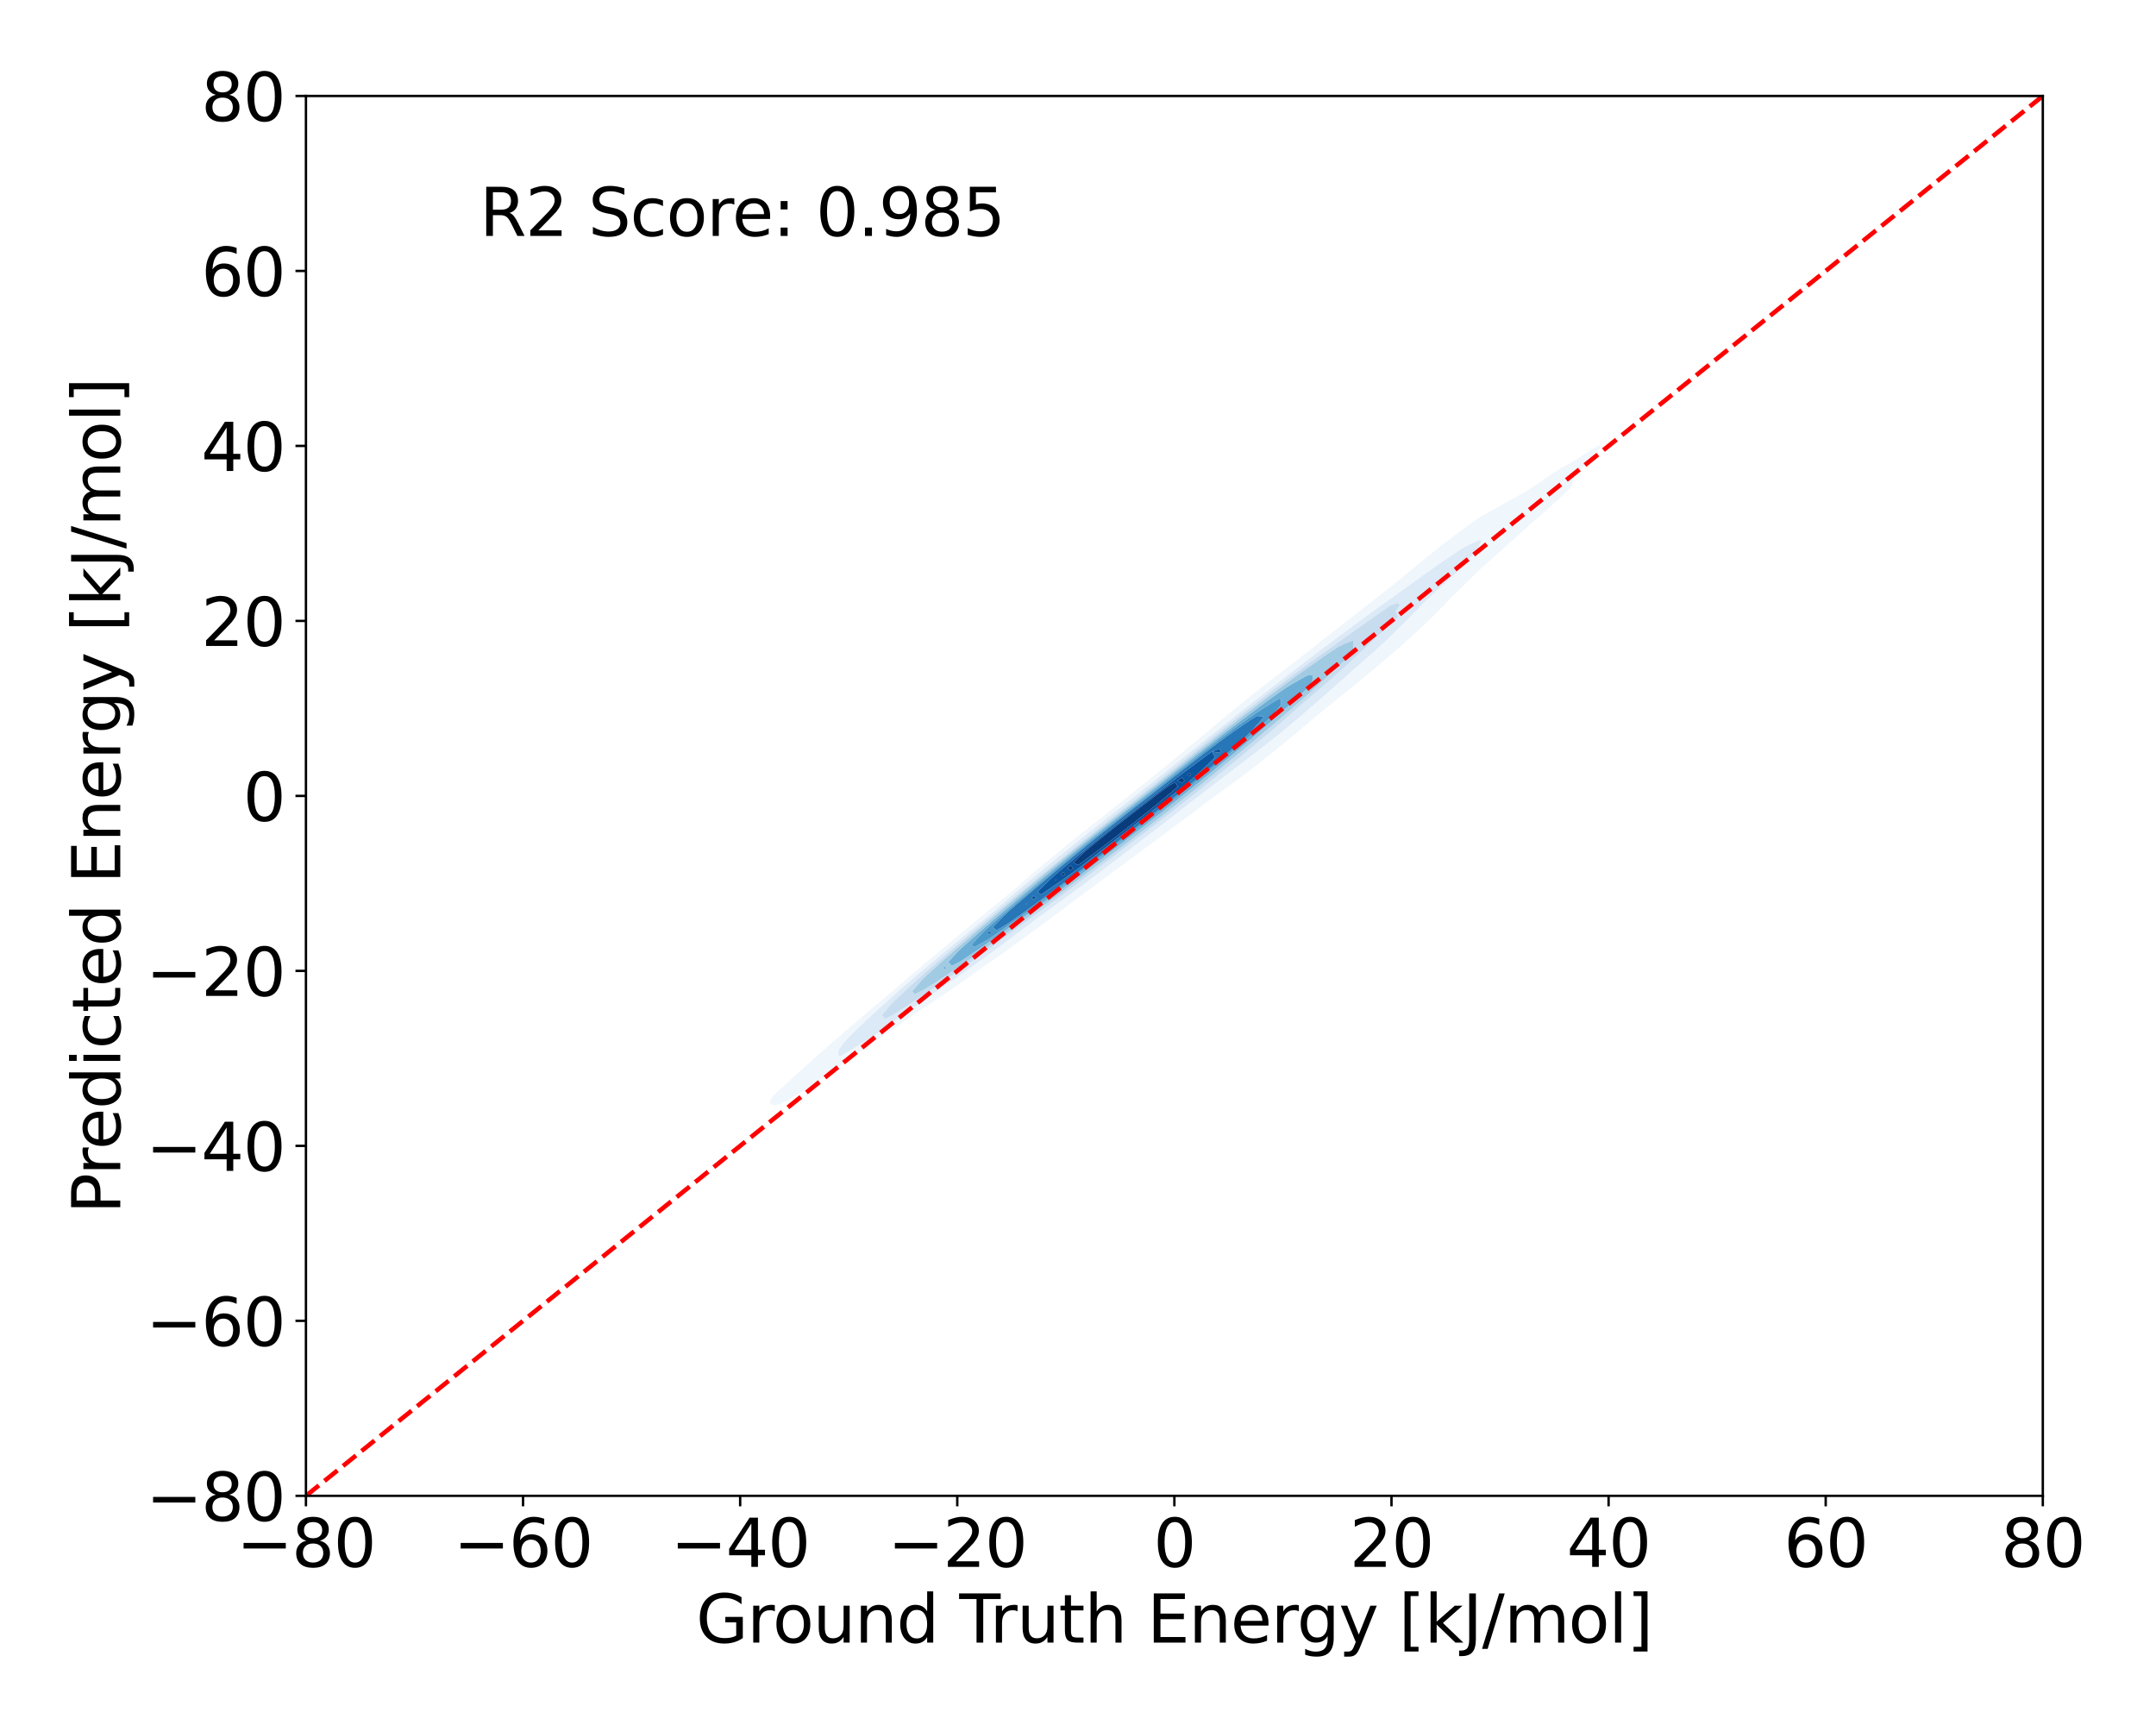<?xml version="1.0" encoding="utf-8" standalone="no"?>
<!DOCTYPE svg PUBLIC "-//W3C//DTD SVG 1.1//EN"
  "http://www.w3.org/Graphics/SVG/1.1/DTD/svg11.dtd">
<svg xmlns:xlink="http://www.w3.org/1999/xlink" width="720pt" height="576pt" viewBox="0 0 720 576" xmlns="http://www.w3.org/2000/svg" version="1.1">
 <defs>
  <style type="text/css">*{stroke-linejoin: round; stroke-linecap: butt}</style>
 </defs>
 <g id="figure_1">
  <g id="patch_1">
   <path d="M 0 576 
L 720 576 
L 720 0 
L 0 0 
z
" style="fill: #ffffff"/>
  </g>
  <g id="axes_1">
   <g id="patch_2">
    <path d="M 102.17 499.48 
L 682.2 499.48 
L 682.2 32.04 
L 102.17 32.04 
z
" style="fill: #ffffff"/>
   </g>
   <g id="QuadContourSet_1">
    <path d="M 258.269 369.071 
L 260.751 368.595 
L 261.5 368.134 
L 263.234 367.238 
L 264.938 366.181 
L 265.717 365.765 
L 268.2 364.227 
L 268.2 364.227 
L 270.683 362.646 
L 271.179 362.274 
L 273.166 361.005 
L 274.086 360.321 
L 275.648 359.318 
L 276.934 358.368 
L 278.131 357.594 
L 279.734 356.415 
L 280.614 355.841 
L 282.496 354.462 
L 283.097 354.066 
L 285.229 352.509 
L 285.58 352.275 
L 287.939 350.556 
L 288.063 350.473 
L 290.545 348.766 
L 290.768 348.603 
L 293.028 347.149 
L 293.715 346.65 
L 295.511 345.487 
L 296.604 344.697 
L 297.994 343.792 
L 299.452 342.744 
L 300.477 342.073 
L 302.271 340.791 
L 302.96 340.338 
L 305.068 338.838 
L 305.442 338.59 
L 307.846 336.885 
L 307.925 336.832 
L 310.408 335.248 
L 310.858 334.932 
L 312.891 333.665 
L 313.858 332.979 
L 315.374 332.014 
L 316.754 331.026 
L 317.857 330.309 
L 319.569 329.073 
L 320.339 328.562 
L 322.324 327.12 
L 322.822 326.783 
L 325.037 325.167 
L 325.305 324.982 
L 327.721 323.214 
L 327.788 323.167 
L 330.271 321.452 
L 330.529 321.261 
L 332.753 319.762 
L 333.362 319.308 
L 335.236 318.038 
L 336.146 317.355 
L 337.719 316.282 
L 338.887 315.401 
L 340.202 314.5 
L 341.594 313.448 
L 342.685 312.695 
L 344.273 311.495 
L 345.168 310.871 
L 346.929 309.542 
L 347.65 309.034 
L 349.567 307.589 
L 350.133 307.186 
L 352.19 305.636 
L 352.616 305.329 
L 354.802 303.683 
L 355.099 303.466 
L 357.405 301.73 
L 357.582 301.599 
L 360 299.777 
L 360.065 299.728 
L 362.547 297.883 
L 362.627 297.824 
L 365.03 296.072 
L 365.303 295.871 
L 367.513 294.251 
L 367.967 293.918 
L 369.996 292.422 
L 370.62 291.965 
L 372.479 290.587 
L 373.265 290.012 
L 374.962 288.75 
L 375.905 288.059 
L 377.444 286.911 
L 378.54 286.106 
L 379.927 285.072 
L 381.173 284.153 
L 382.41 283.234 
L 383.805 282.2 
L 384.893 281.397 
L 386.434 280.247 
L 387.376 279.56 
L 389.062 278.294 
L 389.859 277.72 
L 391.684 276.341 
L 392.341 275.873 
L 394.3 274.388 
L 394.824 274.018 
L 396.908 272.435 
L 397.307 272.155 
L 399.508 270.482 
L 399.79 270.284 
L 402.101 268.528 
L 402.273 268.408 
L 404.69 266.575 
L 404.756 266.528 
L 407.238 264.72 
L 407.356 264.622 
L 409.721 262.988 
L 410.102 262.669 
L 412.204 261.189 
L 412.769 260.716 
L 414.687 259.337 
L 415.375 258.763 
L 417.17 257.443 
L 417.933 256.81 
L 419.653 255.516 
L 420.45 254.857 
L 422.135 253.558 
L 422.929 252.904 
L 424.618 251.572 
L 425.373 250.951 
L 427.101 249.559 
L 427.782 248.998 
L 429.584 247.518 
L 430.158 247.045 
L 432.067 245.452 
L 432.504 245.092 
L 434.549 243.366 
L 434.825 243.139 
L 437.032 241.265 
L 437.128 241.186 
L 439.461 239.233 
L 439.515 239.189 
L 441.841 237.28 
L 441.998 237.154 
L 444.235 235.327 
L 444.481 235.13 
L 446.638 233.374 
L 446.964 233.111 
L 449.046 231.421 
L 449.446 231.094 
L 451.451 229.468 
L 451.929 229.073 
L 453.846 227.515 
L 454.412 227.04 
L 456.226 225.562 
L 456.895 224.991 
L 458.584 223.609 
L 459.378 222.92 
L 460.915 221.655 
L 461.861 220.823 
L 463.218 219.702 
L 464.343 218.697 
L 465.487 217.749 
L 466.826 216.539 
L 467.723 215.796 
L 469.309 214.35 
L 469.921 213.843 
L 471.792 212.127 
L 472.079 211.89 
L 474.193 209.937 
L 474.275 209.856 
L 476.284 207.984 
L 476.758 207.5 
L 478.342 206.031 
L 479.24 205.077 
L 480.32 204.078 
L 481.723 202.511 
L 482.139 202.125 
L 483.959 200.172 
L 484.206 199.923 
L 485.962 198.219 
L 486.689 197.488 
L 487.962 196.266 
L 489.172 195.053 
L 489.954 194.313 
L 491.655 192.612 
L 491.926 192.36 
L 493.953 190.407 
L 494.137 190.24 
L 496.095 188.454 
L 496.62 187.98 
L 498.271 186.501 
L 499.103 185.751 
L 500.469 184.548 
L 501.586 183.538 
L 502.672 182.595 
L 504.069 181.323 
L 504.863 180.642 
L 506.552 179.088 
L 507.022 178.689 
L 509.034 176.809 
L 509.121 176.736 
L 511.333 174.783 
L 511.517 174.62 
L 513.58 172.829 
L 514 172.451 
L 515.813 170.876 
L 516.483 170.259 
L 518.018 168.923 
L 518.966 168.033 
L 520.184 166.97 
L 521.449 165.759 
L 522.296 165.017 
L 523.931 163.421 
L 524.338 163.064 
L 525.347 161.111 
L 525.721 159.158 
L 526.414 158.392 
L 527.415 157.205 
L 528.897 155.611 
L 529.223 155.252 
L 530.976 153.299 
L 531.38 152.883 
L 532.754 151.346 
L 533.863 150.193 
L 534.598 149.393 
L 533.863 148.701 
L 532.763 149.393 
L 531.38 150.2 
L 529.611 151.346 
L 528.897 151.785 
L 526.601 153.299 
L 526.414 153.418 
L 523.931 154.784 
L 523.217 155.252 
L 521.449 156.182 
L 519.97 157.205 
L 518.966 157.762 
L 516.997 159.158 
L 516.483 159.451 
L 514.164 161.111 
L 514 161.206 
L 511.517 162.902 
L 511.251 163.064 
L 509.034 164.412 
L 507.978 165.017 
L 506.552 165.822 
L 504.393 166.97 
L 504.069 167.138 
L 501.586 168.588 
L 500.967 168.923 
L 499.103 169.995 
L 497.427 170.876 
L 496.62 171.319 
L 494.137 172.748 
L 494.028 172.829 
L 491.655 174.488 
L 491.262 174.783 
L 489.172 176.283 
L 488.572 176.736 
L 486.689 178.125 
L 485.944 178.689 
L 484.206 180.005 
L 483.371 180.642 
L 481.723 181.922 
L 480.847 182.595 
L 479.24 183.872 
L 478.368 184.548 
L 476.758 185.852 
L 475.929 186.501 
L 474.275 187.858 
L 473.522 188.454 
L 471.792 189.882 
L 471.136 190.407 
L 469.309 191.914 
L 468.758 192.36 
L 466.826 193.941 
L 466.371 194.313 
L 464.343 195.952 
L 463.96 196.266 
L 461.861 197.939 
L 461.52 198.219 
L 459.378 199.903 
L 459.051 200.172 
L 456.895 201.85 
L 456.56 202.125 
L 454.412 203.788 
L 454.056 204.078 
L 451.929 205.722 
L 451.547 206.031 
L 449.446 207.658 
L 449.04 207.984 
L 446.964 209.598 
L 446.538 209.937 
L 444.481 211.542 
L 444.04 211.89 
L 441.998 213.49 
L 441.547 213.843 
L 439.515 215.439 
L 439.055 215.796 
L 437.032 217.386 
L 436.559 217.749 
L 434.549 219.326 
L 434.057 219.702 
L 432.067 221.258 
L 431.544 221.655 
L 429.584 223.18 
L 429.022 223.609 
L 427.101 225.096 
L 426.492 225.562 
L 424.618 227.01 
L 423.964 227.515 
L 422.135 228.929 
L 421.447 229.468 
L 419.653 230.863 
L 418.95 231.421 
L 417.17 232.819 
L 416.48 233.374 
L 414.687 234.802 
L 414.041 235.327 
L 412.204 236.815 
L 411.637 237.28 
L 409.721 238.86 
L 409.269 239.233 
L 407.238 240.94 
L 406.941 241.186 
L 404.756 243.059 
L 404.659 243.139 
L 402.333 245.092 
L 402.273 245.142 
L 399.961 247.045 
L 399.79 247.188 
L 397.596 248.998 
L 397.307 249.24 
L 395.234 250.951 
L 394.824 251.295 
L 392.869 252.904 
L 392.341 253.345 
L 390.498 254.857 
L 389.859 255.388 
L 388.115 256.81 
L 387.376 257.418 
L 385.716 258.763 
L 384.893 259.435 
L 383.301 260.716 
L 382.41 261.436 
L 380.869 262.669 
L 379.927 263.424 
L 378.422 264.622 
L 377.444 265.4 
L 375.963 266.575 
L 374.962 267.369 
L 373.496 268.528 
L 372.479 269.333 
L 371.024 270.482 
L 369.996 271.296 
L 368.552 272.435 
L 367.513 273.261 
L 366.082 274.388 
L 365.03 275.228 
L 363.617 276.341 
L 362.547 277.202 
L 361.16 278.294 
L 360.065 279.183 
L 358.712 280.247 
L 357.582 281.174 
L 356.277 282.2 
L 355.099 283.176 
L 353.858 284.153 
L 352.616 285.194 
L 351.458 286.106 
L 350.133 287.232 
L 349.084 288.059 
L 347.65 289.295 
L 346.742 290.012 
L 345.168 291.391 
L 344.443 291.965 
L 342.685 293.528 
L 342.195 293.918 
L 340.202 295.718 
L 340.011 295.871 
L 337.754 297.824 
L 337.719 297.854 
L 335.351 299.777 
L 335.236 299.879 
L 332.957 301.73 
L 332.753 301.91 
L 330.57 303.683 
L 330.271 303.949 
L 328.191 305.636 
L 327.788 305.995 
L 325.82 307.589 
L 325.305 308.047 
L 323.457 309.542 
L 322.822 310.103 
L 321.099 311.495 
L 320.339 312.163 
L 318.745 313.448 
L 317.857 314.224 
L 316.394 315.401 
L 315.374 316.287 
L 314.047 317.355 
L 312.891 318.352 
L 311.704 319.308 
L 310.408 320.424 
L 309.369 321.261 
L 307.925 322.508 
L 307.049 323.214 
L 305.442 324.61 
L 304.753 325.167 
L 302.96 326.74 
L 302.49 327.12 
L 300.477 328.907 
L 300.273 329.073 
L 298.029 331.026 
L 297.994 331.057 
L 295.658 332.979 
L 295.511 333.112 
L 293.306 334.932 
L 293.028 335.186 
L 290.975 336.885 
L 290.545 337.279 
L 288.663 338.838 
L 288.063 339.388 
L 286.369 340.791 
L 285.58 341.512 
L 284.089 342.744 
L 283.097 343.647 
L 281.823 344.697 
L 280.614 345.791 
L 279.569 346.65 
L 278.131 347.945 
L 277.328 348.603 
L 275.648 350.114 
L 275.107 350.556 
L 273.166 352.306 
L 272.915 352.509 
L 270.749 354.462 
L 270.683 354.525 
L 268.554 356.415 
L 268.2 356.749 
L 266.378 358.368 
L 265.717 358.99 
L 264.22 360.321 
L 263.234 361.254 
L 262.086 362.274 
L 260.751 363.55 
L 259.987 364.227 
L 258.269 365.891 
L 257.941 366.181 
L 256.915 368.134 
z
M 280.019 352.509 
L 279.993 350.556 
L 280.614 349.83 
L 281.486 348.603 
L 283.097 346.75 
L 283.171 346.65 
L 285.112 344.697 
L 285.58 344.281 
L 287.12 342.744 
L 288.063 341.902 
L 289.177 340.791 
L 290.545 339.567 
L 291.279 338.838 
L 293.028 337.274 
L 293.422 336.885 
L 295.511 335.021 
L 295.602 334.932 
L 297.764 332.979 
L 297.994 332.789 
L 299.945 331.026 
L 300.477 330.59 
L 302.169 329.073 
L 302.96 328.428 
L 304.431 327.12 
L 305.442 326.297 
L 306.723 325.167 
L 307.925 324.193 
L 309.042 323.214 
L 310.408 322.109 
L 311.381 321.261 
L 312.891 320.04 
L 313.735 319.308 
L 315.374 317.982 
L 316.099 317.355 
L 317.857 315.931 
L 318.47 315.401 
L 320.339 313.884 
L 320.845 313.448 
L 322.822 311.838 
L 323.221 311.495 
L 325.305 309.793 
L 325.597 309.542 
L 327.788 307.747 
L 327.971 307.589 
L 330.271 305.7 
L 330.345 305.636 
L 332.661 303.683 
L 332.753 303.608 
L 334.873 301.73 
L 335.236 301.435 
L 337.117 299.777 
L 337.719 299.288 
L 339.391 297.824 
L 340.202 297.166 
L 341.692 295.871 
L 342.685 295.067 
L 344.018 293.918 
L 345.168 292.988 
L 346.365 291.965 
L 347.65 290.928 
L 348.732 290.012 
L 350.133 288.884 
L 351.116 288.059 
L 352.616 286.855 
L 353.517 286.106 
L 355.099 284.839 
L 355.931 284.153 
L 357.582 282.836 
L 358.359 282.2 
L 360.065 280.843 
L 360.8 280.247 
L 362.547 278.859 
L 363.25 278.294 
L 365.03 276.884 
L 365.71 276.341 
L 367.513 274.916 
L 368.178 274.388 
L 369.996 272.953 
L 370.651 272.435 
L 372.479 270.994 
L 373.128 270.482 
L 374.962 269.036 
L 375.605 268.528 
L 377.444 267.078 
L 378.08 266.575 
L 379.927 265.117 
L 380.551 264.622 
L 382.41 263.152 
L 383.016 262.669 
L 384.893 261.182 
L 385.474 260.716 
L 387.376 259.204 
L 387.924 258.763 
L 389.859 257.221 
L 390.367 256.81 
L 392.341 255.232 
L 392.804 254.857 
L 394.824 253.239 
L 395.238 252.904 
L 397.307 251.245 
L 397.671 250.951 
L 399.79 249.251 
L 400.105 248.998 
L 402.273 247.26 
L 402.541 247.045 
L 404.756 245.274 
L 404.984 245.092 
L 407.238 243.293 
L 407.433 243.139 
L 409.721 241.32 
L 409.892 241.186 
L 412.204 239.355 
L 412.36 239.233 
L 414.687 237.397 
L 414.838 237.28 
L 417.17 235.448 
L 417.326 235.327 
L 419.653 233.505 
L 419.824 233.374 
L 422.135 231.568 
L 422.33 231.421 
L 424.618 229.638 
L 424.844 229.468 
L 427.101 227.713 
L 427.367 227.515 
L 429.584 225.794 
L 429.898 225.562 
L 432.067 223.881 
L 432.439 223.609 
L 434.549 221.976 
L 434.99 221.655 
L 437.032 220.079 
L 437.554 219.702 
L 439.515 218.191 
L 440.133 217.749 
L 441.998 216.315 
L 442.727 215.796 
L 444.481 214.45 
L 445.339 213.843 
L 446.964 212.599 
L 447.969 211.89 
L 449.446 210.761 
L 450.615 209.937 
L 451.929 208.934 
L 453.276 207.984 
L 454.412 207.117 
L 455.95 206.031 
L 456.895 205.31 
L 458.637 204.078 
L 459.378 203.512 
L 461.339 202.125 
L 461.861 201.726 
L 464.063 200.172 
L 464.343 199.957 
L 466.819 198.219 
L 466.826 198.213 
L 469.309 196.398 
L 469.498 196.266 
L 471.792 194.591 
L 472.194 194.313 
L 474.275 192.799 
L 474.913 192.36 
L 476.758 191.022 
L 477.663 190.407 
L 479.24 189.267 
L 480.451 188.454 
L 481.723 187.539 
L 483.288 186.501 
L 484.206 185.843 
L 486.186 184.548 
L 486.689 184.188 
L 489.16 182.595 
L 489.172 182.586 
L 491.655 181.428 
L 493.369 180.642 
L 494.137 180.279 
L 494.844 180.642 
L 494.137 181.792 
L 493.705 182.595 
L 492.313 184.548 
L 491.655 185.353 
L 490.779 186.501 
L 489.196 188.454 
L 489.172 188.474 
L 487.231 190.407 
L 486.689 190.869 
L 485.175 192.36 
L 484.206 193.198 
L 483.066 194.313 
L 481.723 195.49 
L 480.926 196.266 
L 479.24 197.763 
L 478.77 198.219 
L 476.758 200.027 
L 476.608 200.172 
L 474.638 202.125 
L 474.275 202.477 
L 472.787 204.078 
L 471.792 205.042 
L 470.868 206.031 
L 469.309 207.53 
L 468.88 207.984 
L 466.828 209.937 
L 466.826 209.939 
L 464.91 211.89 
L 464.343 212.408 
L 462.9 213.843 
L 461.861 214.777 
L 460.809 215.796 
L 459.378 217.062 
L 458.653 217.749 
L 456.895 219.285 
L 456.446 219.702 
L 454.412 221.464 
L 454.203 221.655 
L 451.941 223.609 
L 451.929 223.618 
L 449.773 225.562 
L 449.446 225.845 
L 447.593 227.515 
L 446.964 228.06 
L 445.402 229.468 
L 444.481 230.265 
L 443.2 231.421 
L 441.998 232.46 
L 440.984 233.374 
L 439.515 234.64 
L 438.751 235.327 
L 437.032 236.8 
L 436.495 237.28 
L 434.549 238.933 
L 434.211 239.233 
L 432.067 241.034 
L 431.894 241.186 
L 429.584 243.098 
L 429.537 243.139 
L 427.153 245.092 
L 427.101 245.134 
L 424.735 247.045 
L 424.618 247.14 
L 422.268 248.998 
L 422.135 249.105 
L 419.747 250.951 
L 419.653 251.027 
L 417.17 252.904 
L 417.17 252.904 
L 414.687 254.804 
L 414.623 254.857 
L 412.204 256.701 
L 412.071 256.81 
L 409.721 258.599 
L 409.52 258.763 
L 407.238 260.502 
L 406.974 260.716 
L 404.756 262.41 
L 404.434 262.669 
L 402.273 264.326 
L 401.901 264.622 
L 399.79 266.246 
L 399.374 266.575 
L 397.307 268.171 
L 396.851 268.528 
L 394.824 270.098 
L 394.33 270.482 
L 392.341 272.025 
L 391.808 272.435 
L 389.859 273.951 
L 389.285 274.388 
L 387.376 275.874 
L 386.757 276.341 
L 384.893 277.793 
L 384.224 278.294 
L 382.41 279.707 
L 381.683 280.247 
L 379.927 281.616 
L 379.136 282.2 
L 377.444 283.52 
L 376.582 284.153 
L 374.962 285.418 
L 374.022 286.106 
L 372.479 287.311 
L 371.454 288.059 
L 369.996 289.197 
L 368.878 290.012 
L 367.513 291.076 
L 366.292 291.965 
L 365.03 292.944 
L 363.691 293.918 
L 362.547 294.801 
L 361.073 295.871 
L 360.065 296.644 
L 358.436 297.824 
L 357.582 298.472 
L 355.778 299.777 
L 355.099 300.286 
L 353.102 301.73 
L 352.616 302.09 
L 350.41 303.683 
L 350.133 303.886 
L 347.707 305.636 
L 347.65 305.678 
L 345.168 307.539 
L 345.098 307.589 
L 342.685 309.418 
L 342.512 309.542 
L 340.202 311.289 
L 339.914 311.495 
L 337.719 313.151 
L 337.302 313.448 
L 335.236 315.002 
L 334.674 315.401 
L 332.753 316.841 
L 332.027 317.355 
L 330.271 318.665 
L 329.357 319.308 
L 327.788 320.472 
L 326.66 321.261 
L 325.305 322.26 
L 323.932 323.214 
L 322.822 324.027 
L 321.17 325.167 
L 320.339 325.77 
L 318.37 327.12 
L 317.857 327.49 
L 315.53 329.073 
L 315.374 329.185 
L 312.891 330.931 
L 312.751 331.026 
L 310.408 332.711 
L 310.014 332.979 
L 307.925 334.477 
L 307.26 334.932 
L 305.442 336.234 
L 304.497 336.885 
L 302.96 337.986 
L 301.728 338.838 
L 300.477 339.735 
L 298.955 340.791 
L 297.994 341.482 
L 296.175 342.744 
L 295.511 343.222 
L 293.378 344.697 
L 293.028 344.95 
L 290.554 346.65 
L 290.545 346.657 
L 288.063 348.246 
L 287.437 348.603 
L 285.58 349.764 
L 284.174 350.556 
L 283.097 351.217 
L 280.78 352.509 
L 280.614 352.61 
z
M 536.346 147.542 
L 536.441 147.44 
L 536.346 147.34 
L 536.18 147.44 
z
" clip-path="url(#p9d8a78bf8f)" style="fill: #eff6fc"/>
    <path d="M 280.614 352.61 
L 280.78 352.509 
L 283.097 351.217 
L 284.174 350.556 
L 285.58 349.764 
L 287.437 348.603 
L 288.063 348.246 
L 290.545 346.657 
L 290.554 346.65 
L 293.028 344.95 
L 293.378 344.697 
L 295.511 343.222 
L 296.175 342.744 
L 297.994 341.482 
L 298.955 340.791 
L 300.477 339.735 
L 301.728 338.838 
L 302.96 337.986 
L 304.497 336.885 
L 305.442 336.234 
L 307.26 334.932 
L 307.925 334.477 
L 310.014 332.979 
L 310.408 332.711 
L 312.751 331.026 
L 312.891 330.931 
L 315.374 329.185 
L 315.53 329.073 
L 317.857 327.49 
L 318.37 327.12 
L 320.339 325.77 
L 321.17 325.167 
L 322.822 324.027 
L 323.932 323.214 
L 325.305 322.26 
L 326.66 321.261 
L 327.788 320.472 
L 329.357 319.308 
L 330.271 318.665 
L 332.027 317.355 
L 332.753 316.841 
L 334.674 315.401 
L 335.236 315.002 
L 337.302 313.448 
L 337.719 313.151 
L 339.914 311.495 
L 340.202 311.289 
L 342.512 309.542 
L 342.685 309.418 
L 345.098 307.589 
L 345.168 307.539 
L 347.65 305.678 
L 347.707 305.636 
L 350.133 303.886 
L 350.41 303.683 
L 352.616 302.09 
L 353.102 301.73 
L 355.099 300.286 
L 355.778 299.777 
L 357.582 298.472 
L 358.436 297.824 
L 360.065 296.644 
L 361.073 295.871 
L 362.547 294.801 
L 363.691 293.918 
L 365.03 292.944 
L 366.292 291.965 
L 367.513 291.076 
L 368.878 290.012 
L 369.996 289.197 
L 371.454 288.059 
L 372.479 287.311 
L 374.022 286.106 
L 374.962 285.418 
L 376.582 284.153 
L 377.444 283.52 
L 379.136 282.2 
L 379.927 281.616 
L 381.683 280.247 
L 382.41 279.707 
L 384.224 278.294 
L 384.893 277.793 
L 386.757 276.341 
L 387.376 275.874 
L 389.285 274.388 
L 389.859 273.951 
L 391.808 272.435 
L 392.341 272.025 
L 394.33 270.482 
L 394.824 270.098 
L 396.851 268.528 
L 397.307 268.171 
L 399.374 266.575 
L 399.79 266.246 
L 401.901 264.622 
L 402.273 264.326 
L 404.434 262.669 
L 404.756 262.41 
L 406.974 260.716 
L 407.238 260.502 
L 409.52 258.763 
L 409.721 258.599 
L 412.071 256.81 
L 412.204 256.701 
L 414.623 254.857 
L 414.687 254.804 
L 417.17 252.904 
L 417.17 252.904 
L 419.653 251.027 
L 419.747 250.951 
L 422.135 249.105 
L 422.268 248.998 
L 424.618 247.14 
L 424.735 247.045 
L 427.101 245.134 
L 427.153 245.092 
L 429.537 243.139 
L 429.584 243.098 
L 431.894 241.186 
L 432.067 241.034 
L 434.211 239.233 
L 434.549 238.933 
L 436.495 237.28 
L 437.032 236.8 
L 438.751 235.327 
L 439.515 234.64 
L 440.984 233.374 
L 441.998 232.46 
L 443.2 231.421 
L 444.481 230.265 
L 445.402 229.468 
L 446.964 228.06 
L 447.593 227.515 
L 449.446 225.845 
L 449.773 225.562 
L 451.929 223.618 
L 451.941 223.609 
L 454.203 221.655 
L 454.412 221.464 
L 456.446 219.702 
L 456.895 219.285 
L 458.653 217.749 
L 459.378 217.062 
L 460.809 215.796 
L 461.861 214.777 
L 462.9 213.843 
L 464.343 212.408 
L 464.91 211.89 
L 466.826 209.939 
L 466.828 209.937 
L 468.88 207.984 
L 469.309 207.53 
L 470.868 206.031 
L 471.792 205.042 
L 472.787 204.078 
L 474.275 202.477 
L 474.638 202.125 
L 476.608 200.172 
L 476.758 200.027 
L 478.77 198.219 
L 479.24 197.763 
L 480.926 196.266 
L 481.723 195.49 
L 483.066 194.313 
L 484.206 193.198 
L 485.175 192.36 
L 486.689 190.869 
L 487.231 190.407 
L 489.172 188.474 
L 489.196 188.454 
L 490.779 186.501 
L 491.655 185.353 
L 492.313 184.548 
L 493.705 182.595 
L 494.137 181.792 
L 494.844 180.642 
L 494.137 180.279 
L 493.369 180.642 
L 491.655 181.428 
L 489.172 182.586 
L 489.16 182.595 
L 486.689 184.188 
L 486.186 184.548 
L 484.206 185.843 
L 483.288 186.501 
L 481.723 187.539 
L 480.451 188.454 
L 479.24 189.267 
L 477.663 190.407 
L 476.758 191.022 
L 474.913 192.36 
L 474.275 192.799 
L 472.194 194.313 
L 471.792 194.591 
L 469.498 196.266 
L 469.309 196.398 
L 466.826 198.213 
L 466.819 198.219 
L 464.343 199.957 
L 464.063 200.172 
L 461.861 201.726 
L 461.339 202.125 
L 459.378 203.512 
L 458.637 204.078 
L 456.895 205.31 
L 455.95 206.031 
L 454.412 207.117 
L 453.276 207.984 
L 451.929 208.934 
L 450.615 209.937 
L 449.446 210.761 
L 447.969 211.89 
L 446.964 212.599 
L 445.339 213.843 
L 444.481 214.45 
L 442.727 215.796 
L 441.998 216.315 
L 440.133 217.749 
L 439.515 218.191 
L 437.554 219.702 
L 437.032 220.079 
L 434.99 221.655 
L 434.549 221.976 
L 432.439 223.609 
L 432.067 223.881 
L 429.898 225.562 
L 429.584 225.794 
L 427.367 227.515 
L 427.101 227.713 
L 424.844 229.468 
L 424.618 229.638 
L 422.33 231.421 
L 422.135 231.568 
L 419.824 233.374 
L 419.653 233.505 
L 417.326 235.327 
L 417.17 235.448 
L 414.838 237.28 
L 414.687 237.397 
L 412.36 239.233 
L 412.204 239.355 
L 409.892 241.186 
L 409.721 241.32 
L 407.433 243.139 
L 407.238 243.293 
L 404.984 245.092 
L 404.756 245.274 
L 402.541 247.045 
L 402.273 247.26 
L 400.105 248.998 
L 399.79 249.251 
L 397.671 250.951 
L 397.307 251.245 
L 395.238 252.904 
L 394.824 253.239 
L 392.804 254.857 
L 392.341 255.232 
L 390.367 256.81 
L 389.859 257.221 
L 387.924 258.763 
L 387.376 259.204 
L 385.474 260.716 
L 384.893 261.182 
L 383.016 262.669 
L 382.41 263.152 
L 380.551 264.622 
L 379.927 265.117 
L 378.08 266.575 
L 377.444 267.078 
L 375.605 268.528 
L 374.962 269.036 
L 373.128 270.482 
L 372.479 270.994 
L 370.651 272.435 
L 369.996 272.953 
L 368.178 274.388 
L 367.513 274.916 
L 365.71 276.341 
L 365.03 276.884 
L 363.25 278.294 
L 362.547 278.859 
L 360.8 280.247 
L 360.065 280.843 
L 358.359 282.2 
L 357.582 282.836 
L 355.931 284.153 
L 355.099 284.839 
L 353.517 286.106 
L 352.616 286.855 
L 351.116 288.059 
L 350.133 288.884 
L 348.732 290.012 
L 347.65 290.928 
L 346.365 291.965 
L 345.168 292.988 
L 344.018 293.918 
L 342.685 295.067 
L 341.692 295.871 
L 340.202 297.166 
L 339.391 297.824 
L 337.719 299.288 
L 337.117 299.777 
L 335.236 301.435 
L 334.873 301.73 
L 332.753 303.608 
L 332.661 303.683 
L 330.345 305.636 
L 330.271 305.7 
L 327.971 307.589 
L 327.788 307.747 
L 325.597 309.542 
L 325.305 309.793 
L 323.221 311.495 
L 322.822 311.838 
L 320.845 313.448 
L 320.339 313.884 
L 318.47 315.401 
L 317.857 315.931 
L 316.099 317.355 
L 315.374 317.982 
L 313.735 319.308 
L 312.891 320.04 
L 311.381 321.261 
L 310.408 322.109 
L 309.042 323.214 
L 307.925 324.193 
L 306.723 325.167 
L 305.442 326.297 
L 304.431 327.12 
L 302.96 328.428 
L 302.169 329.073 
L 300.477 330.59 
L 299.945 331.026 
L 297.994 332.789 
L 297.764 332.979 
L 295.602 334.932 
L 295.511 335.021 
L 293.422 336.885 
L 293.028 337.274 
L 291.279 338.838 
L 290.545 339.567 
L 289.177 340.791 
L 288.063 341.902 
L 287.12 342.744 
L 285.58 344.281 
L 285.112 344.697 
L 283.171 346.65 
L 283.097 346.75 
L 281.486 348.603 
L 280.614 349.83 
L 279.993 350.556 
L 280.019 352.509 
z
M 292.988 340.791 
L 293.028 340.745 
L 293.247 340.791 
L 293.028 340.858 
z
M 294.583 338.838 
L 295.511 337.776 
L 296.245 336.885 
L 297.966 334.932 
L 297.994 334.907 
L 299.981 332.979 
L 300.477 332.54 
L 302.052 331.026 
L 302.96 330.227 
L 304.172 329.073 
L 305.442 327.962 
L 306.335 327.12 
L 307.925 325.738 
L 308.535 325.167 
L 310.408 323.548 
L 310.768 323.214 
L 312.891 321.388 
L 313.029 321.261 
L 315.3 319.308 
L 315.374 319.248 
L 317.562 317.355 
L 317.857 317.116 
L 319.843 315.401 
L 320.339 314.999 
L 322.139 313.448 
L 322.822 312.892 
L 324.446 311.495 
L 325.305 310.794 
L 326.762 309.542 
L 327.788 308.702 
L 329.085 307.589 
L 330.271 306.615 
L 331.414 305.636 
L 332.753 304.533 
L 333.747 303.683 
L 335.236 302.456 
L 336.086 301.73 
L 337.719 300.384 
L 338.43 299.777 
L 340.202 298.318 
L 340.782 297.824 
L 342.685 296.259 
L 343.141 295.871 
L 345.168 294.209 
L 345.51 293.918 
L 347.65 292.168 
L 347.89 291.965 
L 350.133 290.137 
L 350.282 290.012 
L 352.616 288.117 
L 352.686 288.059 
L 355.099 286.107 
L 355.101 286.106 
L 357.471 284.153 
L 357.582 284.065 
L 359.863 282.2 
L 360.065 282.039 
L 362.275 280.247 
L 362.547 280.031 
L 364.706 278.294 
L 365.03 278.037 
L 367.153 276.341 
L 367.513 276.056 
L 369.614 274.388 
L 369.996 274.086 
L 372.083 272.435 
L 372.479 272.123 
L 374.558 270.482 
L 374.962 270.163 
L 377.033 268.528 
L 377.444 268.204 
L 379.504 266.575 
L 379.927 266.242 
L 381.968 264.622 
L 382.41 264.273 
L 384.422 262.669 
L 384.893 262.296 
L 386.865 260.716 
L 387.376 260.31 
L 389.298 258.763 
L 389.859 258.316 
L 391.723 256.81 
L 392.341 256.316 
L 394.145 254.857 
L 394.824 254.313 
L 396.565 252.904 
L 397.307 252.309 
L 398.989 250.951 
L 399.79 250.308 
L 401.418 248.998 
L 402.273 248.313 
L 403.855 247.045 
L 404.756 246.325 
L 406.302 245.092 
L 407.238 244.345 
L 408.762 243.139 
L 409.721 242.376 
L 411.234 241.186 
L 412.204 240.418 
L 413.721 239.233 
L 414.687 238.471 
L 416.221 237.28 
L 417.17 236.534 
L 418.737 235.327 
L 419.653 234.61 
L 421.269 233.374 
L 422.135 232.697 
L 423.817 231.421 
L 424.618 230.796 
L 426.384 229.468 
L 427.101 228.91 
L 428.971 227.515 
L 429.584 227.039 
L 431.581 225.562 
L 432.067 225.186 
L 434.218 223.609 
L 434.549 223.352 
L 436.886 221.655 
L 437.032 221.542 
L 439.515 219.749 
L 439.582 219.702 
L 441.998 217.955 
L 442.297 217.749 
L 444.481 216.175 
L 445.032 215.796 
L 446.964 214.405 
L 447.78 213.843 
L 449.446 212.642 
L 450.537 211.89 
L 451.929 210.884 
L 453.298 209.937 
L 454.412 209.129 
L 456.058 207.984 
L 456.895 207.375 
L 458.818 206.031 
L 459.378 205.622 
L 461.579 204.078 
L 461.861 203.872 
L 464.343 202.125 
L 464.343 202.125 
L 466.826 201.319 
L 467.469 202.125 
L 466.826 202.996 
L 466.021 204.078 
L 466.826 205.86 
L 466.853 206.031 
L 466.826 206.056 
L 464.82 207.984 
L 464.343 208.425 
L 462.77 209.937 
L 461.861 210.779 
L 460.705 211.89 
L 459.378 213.116 
L 458.623 213.843 
L 456.895 215.434 
L 456.519 215.796 
L 454.412 217.728 
L 454.39 217.749 
L 452.35 219.702 
L 451.929 220.066 
L 450.254 221.655 
L 449.446 222.345 
L 448.101 223.609 
L 446.964 224.574 
L 445.902 225.562 
L 444.481 226.763 
L 443.667 227.515 
L 441.998 228.924 
L 441.405 229.468 
L 439.515 231.064 
L 439.124 231.421 
L 437.032 233.189 
L 436.829 233.374 
L 434.549 235.303 
L 434.523 235.327 
L 432.357 237.28 
L 432.067 237.525 
L 430.185 239.233 
L 429.584 239.736 
L 427.974 241.186 
L 427.101 241.912 
L 425.724 243.139 
L 424.618 244.054 
L 423.439 245.092 
L 422.135 246.164 
L 421.123 247.045 
L 419.653 248.249 
L 418.782 248.998 
L 417.17 250.314 
L 416.421 250.951 
L 414.687 252.363 
L 414.045 252.904 
L 412.204 254.399 
L 411.658 254.857 
L 409.721 256.425 
L 409.259 256.81 
L 407.238 258.442 
L 406.85 258.763 
L 404.756 260.448 
L 404.43 260.716 
L 402.273 262.443 
L 401.997 262.669 
L 399.79 264.426 
L 399.549 264.622 
L 397.307 266.395 
L 397.084 266.575 
L 394.824 268.349 
L 394.602 268.528 
L 392.341 270.29 
L 392.102 270.482 
L 389.859 272.218 
L 389.585 272.435 
L 387.376 274.135 
L 387.054 274.388 
L 384.893 276.042 
L 384.51 276.341 
L 382.41 277.942 
L 381.955 278.294 
L 379.927 279.837 
L 379.393 280.247 
L 377.444 281.728 
L 376.826 282.2 
L 374.962 283.617 
L 374.254 284.153 
L 372.479 285.502 
L 371.677 286.106 
L 369.996 287.385 
L 369.098 288.059 
L 367.513 289.266 
L 366.514 290.012 
L 365.03 291.143 
L 363.924 291.965 
L 362.547 293.015 
L 361.329 293.918 
L 360.065 294.882 
L 358.725 295.871 
L 357.582 296.744 
L 356.113 297.824 
L 355.099 298.597 
L 353.489 299.777 
L 352.616 300.443 
L 350.853 301.73 
L 350.133 302.278 
L 348.202 303.683 
L 347.65 304.103 
L 345.534 305.636 
L 345.168 305.915 
L 342.848 307.589 
L 342.685 307.713 
L 340.202 309.518 
L 340.168 309.542 
L 337.719 311.375 
L 337.551 311.495 
L 335.236 313.225 
L 334.923 313.448 
L 332.753 315.066 
L 332.28 315.401 
L 330.271 316.897 
L 329.619 317.355 
L 327.788 318.713 
L 326.934 319.308 
L 325.305 320.512 
L 324.22 321.261 
L 322.822 322.29 
L 321.473 323.214 
L 320.339 324.045 
L 318.688 325.167 
L 317.857 325.774 
L 315.868 327.12 
L 315.374 327.478 
L 313.015 329.073 
L 312.891 329.162 
L 310.408 330.861 
L 310.148 331.026 
L 307.925 332.556 
L 307.255 332.979 
L 305.442 334.227 
L 304.321 334.932 
L 302.96 335.869 
L 301.335 336.885 
L 300.477 337.474 
L 298.275 338.838 
L 297.994 339.03 
L 295.511 340.218 
z
" clip-path="url(#p9d8a78bf8f)" style="fill: #dce9f6"/>
    <path d="M 293.028 340.858 
L 293.247 340.791 
L 293.028 340.745 
L 292.988 340.791 
z
M 295.511 340.218 
L 297.994 339.03 
L 298.275 338.838 
L 300.477 337.474 
L 301.335 336.885 
L 302.96 335.869 
L 304.321 334.932 
L 305.442 334.227 
L 307.255 332.979 
L 307.925 332.556 
L 310.148 331.026 
L 310.408 330.861 
L 312.891 329.162 
L 313.015 329.073 
L 315.374 327.478 
L 315.868 327.12 
L 317.857 325.774 
L 318.688 325.167 
L 320.339 324.045 
L 321.473 323.214 
L 322.822 322.29 
L 324.22 321.261 
L 325.305 320.512 
L 326.934 319.308 
L 327.788 318.713 
L 329.619 317.355 
L 330.271 316.897 
L 332.28 315.401 
L 332.753 315.066 
L 334.923 313.448 
L 335.236 313.225 
L 337.551 311.495 
L 337.719 311.375 
L 340.168 309.542 
L 340.202 309.518 
L 342.685 307.713 
L 342.848 307.589 
L 345.168 305.915 
L 345.534 305.636 
L 347.65 304.103 
L 348.202 303.683 
L 350.133 302.278 
L 350.853 301.73 
L 352.616 300.443 
L 353.489 299.777 
L 355.099 298.597 
L 356.113 297.824 
L 357.582 296.744 
L 358.725 295.871 
L 360.065 294.882 
L 361.329 293.918 
L 362.547 293.015 
L 363.924 291.965 
L 365.03 291.143 
L 366.514 290.012 
L 367.513 289.266 
L 369.098 288.059 
L 369.996 287.385 
L 371.677 286.106 
L 372.479 285.502 
L 374.254 284.153 
L 374.962 283.617 
L 376.826 282.2 
L 377.444 281.728 
L 379.393 280.247 
L 379.927 279.837 
L 381.955 278.294 
L 382.41 277.942 
L 384.51 276.341 
L 384.893 276.042 
L 387.054 274.388 
L 387.376 274.135 
L 389.585 272.435 
L 389.859 272.218 
L 392.102 270.482 
L 392.341 270.29 
L 394.602 268.528 
L 394.824 268.349 
L 397.084 266.575 
L 397.307 266.395 
L 399.549 264.622 
L 399.79 264.426 
L 401.997 262.669 
L 402.273 262.443 
L 404.43 260.716 
L 404.756 260.448 
L 406.85 258.763 
L 407.238 258.442 
L 409.259 256.81 
L 409.721 256.425 
L 411.658 254.857 
L 412.204 254.399 
L 414.045 252.904 
L 414.687 252.363 
L 416.421 250.951 
L 417.17 250.314 
L 418.782 248.998 
L 419.653 248.249 
L 421.123 247.045 
L 422.135 246.164 
L 423.439 245.092 
L 424.618 244.054 
L 425.724 243.139 
L 427.101 241.912 
L 427.974 241.186 
L 429.584 239.736 
L 430.185 239.233 
L 432.067 237.525 
L 432.357 237.28 
L 434.523 235.327 
L 434.549 235.303 
L 436.829 233.374 
L 437.032 233.189 
L 439.124 231.421 
L 439.515 231.064 
L 441.405 229.468 
L 441.998 228.924 
L 443.667 227.515 
L 444.481 226.763 
L 445.902 225.562 
L 446.964 224.574 
L 448.101 223.609 
L 449.446 222.345 
L 450.254 221.655 
L 451.929 220.066 
L 452.35 219.702 
L 454.39 217.749 
L 454.412 217.728 
L 456.519 215.796 
L 456.895 215.434 
L 458.623 213.843 
L 459.378 213.116 
L 460.705 211.89 
L 461.861 210.779 
L 462.77 209.937 
L 464.343 208.425 
L 464.82 207.984 
L 466.826 206.056 
L 466.853 206.031 
L 466.826 205.86 
L 466.021 204.078 
L 466.826 202.996 
L 467.469 202.125 
L 466.826 201.319 
L 464.343 202.125 
L 464.343 202.125 
L 461.861 203.872 
L 461.579 204.078 
L 459.378 205.622 
L 458.818 206.031 
L 456.895 207.375 
L 456.058 207.984 
L 454.412 209.129 
L 453.298 209.937 
L 451.929 210.884 
L 450.537 211.89 
L 449.446 212.642 
L 447.78 213.843 
L 446.964 214.405 
L 445.032 215.796 
L 444.481 216.175 
L 442.297 217.749 
L 441.998 217.955 
L 439.582 219.702 
L 439.515 219.749 
L 437.032 221.542 
L 436.886 221.655 
L 434.549 223.352 
L 434.218 223.609 
L 432.067 225.186 
L 431.581 225.562 
L 429.584 227.039 
L 428.971 227.515 
L 427.101 228.91 
L 426.384 229.468 
L 424.618 230.796 
L 423.817 231.421 
L 422.135 232.697 
L 421.269 233.374 
L 419.653 234.61 
L 418.737 235.327 
L 417.17 236.534 
L 416.221 237.28 
L 414.687 238.471 
L 413.721 239.233 
L 412.204 240.418 
L 411.234 241.186 
L 409.721 242.376 
L 408.762 243.139 
L 407.238 244.345 
L 406.302 245.092 
L 404.756 246.325 
L 403.855 247.045 
L 402.273 248.313 
L 401.418 248.998 
L 399.79 250.308 
L 398.989 250.951 
L 397.307 252.309 
L 396.565 252.904 
L 394.824 254.313 
L 394.145 254.857 
L 392.341 256.316 
L 391.723 256.81 
L 389.859 258.316 
L 389.298 258.763 
L 387.376 260.31 
L 386.865 260.716 
L 384.893 262.296 
L 384.422 262.669 
L 382.41 264.273 
L 381.968 264.622 
L 379.927 266.242 
L 379.504 266.575 
L 377.444 268.204 
L 377.033 268.528 
L 374.962 270.163 
L 374.558 270.482 
L 372.479 272.123 
L 372.083 272.435 
L 369.996 274.086 
L 369.614 274.388 
L 367.513 276.056 
L 367.153 276.341 
L 365.03 278.037 
L 364.706 278.294 
L 362.547 280.031 
L 362.275 280.247 
L 360.065 282.039 
L 359.863 282.2 
L 357.582 284.065 
L 357.471 284.153 
L 355.101 286.106 
L 355.099 286.107 
L 352.686 288.059 
L 352.616 288.117 
L 350.282 290.012 
L 350.133 290.137 
L 347.89 291.965 
L 347.65 292.168 
L 345.51 293.918 
L 345.168 294.209 
L 343.141 295.871 
L 342.685 296.259 
L 340.782 297.824 
L 340.202 298.318 
L 338.43 299.777 
L 337.719 300.384 
L 336.086 301.73 
L 335.236 302.456 
L 333.747 303.683 
L 332.753 304.533 
L 331.414 305.636 
L 330.271 306.615 
L 329.085 307.589 
L 327.788 308.702 
L 326.762 309.542 
L 325.305 310.794 
L 324.446 311.495 
L 322.822 312.892 
L 322.139 313.448 
L 320.339 314.999 
L 319.843 315.401 
L 317.857 317.116 
L 317.562 317.355 
L 315.374 319.248 
L 315.3 319.308 
L 313.029 321.261 
L 312.891 321.388 
L 310.768 323.214 
L 310.408 323.548 
L 308.535 325.167 
L 307.925 325.738 
L 306.335 327.12 
L 305.442 327.962 
L 304.172 329.073 
L 302.96 330.227 
L 302.052 331.026 
L 300.477 332.54 
L 299.981 332.979 
L 297.994 334.907 
L 297.966 334.932 
L 296.245 336.885 
L 295.511 337.776 
L 294.583 338.838 
z
M 302.947 332.979 
L 302.96 332.965 
L 302.989 332.979 
L 302.96 332.993 
z
M 304.58 331.026 
L 305.442 330.045 
L 306.256 329.073 
L 307.925 327.184 
L 307.979 327.12 
L 310.039 325.167 
L 310.408 324.848 
L 312.165 323.214 
L 312.891 322.589 
L 314.329 321.261 
L 315.374 320.365 
L 316.526 319.308 
L 317.857 318.171 
L 318.751 317.355 
L 320.339 316.001 
L 321 315.401 
L 322.822 313.852 
L 323.27 313.448 
L 325.305 311.72 
L 325.556 311.495 
L 327.788 309.603 
L 327.856 309.542 
L 330.144 307.589 
L 330.271 307.485 
L 332.43 305.636 
L 332.753 305.37 
L 334.725 303.683 
L 335.236 303.262 
L 337.03 301.73 
L 337.719 301.162 
L 339.343 299.777 
L 340.202 299.069 
L 341.664 297.824 
L 342.685 296.984 
L 343.994 295.871 
L 345.168 294.908 
L 346.335 293.918 
L 347.65 292.843 
L 348.689 291.965 
L 350.133 290.788 
L 351.056 290.012 
L 352.616 288.745 
L 353.438 288.059 
L 355.099 286.716 
L 355.834 286.106 
L 357.582 284.699 
L 358.245 284.153 
L 360.065 282.694 
L 360.671 282.2 
L 362.547 280.701 
L 363.111 280.247 
L 365.03 278.72 
L 365.563 278.294 
L 367.513 276.748 
L 368.026 276.341 
L 369.996 274.783 
L 370.498 274.388 
L 372.479 272.825 
L 372.977 272.435 
L 374.962 270.871 
L 375.459 270.482 
L 377.444 268.917 
L 377.943 268.528 
L 379.927 266.963 
L 380.423 266.575 
L 382.41 265.005 
L 382.899 264.622 
L 384.893 263.043 
L 385.369 262.669 
L 387.376 261.075 
L 387.831 260.716 
L 389.859 259.101 
L 390.286 258.763 
L 392.341 257.122 
L 392.736 256.81 
L 394.824 255.14 
L 395.184 254.857 
L 397.307 253.158 
L 397.63 252.904 
L 399.79 251.177 
L 400.079 250.951 
L 402.273 249.2 
L 402.532 248.998 
L 404.756 247.228 
L 404.993 247.045 
L 407.238 245.263 
L 407.462 245.092 
L 409.721 243.307 
L 409.943 243.139 
L 412.204 241.36 
L 412.436 241.186 
L 414.687 239.424 
L 414.944 239.233 
L 417.17 237.501 
L 417.47 237.28 
L 419.653 235.591 
L 420.015 235.327 
L 422.135 233.698 
L 422.583 233.374 
L 424.618 231.822 
L 425.177 231.421 
L 427.101 229.965 
L 427.8 229.468 
L 429.584 228.13 
L 430.455 227.515 
L 432.067 226.316 
L 433.143 225.562 
L 434.549 224.525 
L 435.864 223.609 
L 437.032 222.754 
L 438.617 221.655 
L 439.515 221.003 
L 441.4 219.702 
L 441.998 219.27 
L 444.208 217.749 
L 444.481 217.553 
L 446.964 215.946 
L 447.325 215.796 
L 449.446 214.8 
L 451.891 213.843 
L 451.929 213.826 
L 451.963 213.843 
L 451.929 214.415 
L 451.842 215.796 
L 451.929 216.334 
L 451.979 217.749 
L 451.929 217.795 
L 449.954 219.702 
L 449.446 220.164 
L 447.9 221.655 
L 446.964 222.506 
L 445.816 223.609 
L 444.481 224.819 
L 443.704 225.562 
L 441.998 227.107 
L 441.569 227.515 
L 439.515 229.373 
L 439.414 229.468 
L 437.265 231.421 
L 437.032 231.617 
L 435.091 233.374 
L 434.549 233.832 
L 432.886 235.327 
L 432.067 236.02 
L 430.654 237.28 
L 429.584 238.185 
L 428.4 239.233 
L 427.101 240.33 
L 426.126 241.186 
L 424.618 242.455 
L 423.833 243.139 
L 422.135 244.562 
L 421.522 245.092 
L 419.653 246.651 
L 419.194 247.045 
L 417.17 248.724 
L 416.848 248.998 
L 414.687 250.781 
L 414.486 250.951 
L 412.204 252.825 
L 412.11 252.904 
L 409.721 254.857 
L 409.721 254.857 
L 407.377 256.81 
L 407.238 256.922 
L 405.017 258.763 
L 404.756 258.974 
L 402.645 260.716 
L 402.273 261.014 
L 400.258 262.669 
L 399.79 263.042 
L 397.857 264.622 
L 397.307 265.057 
L 395.438 266.575 
L 394.824 267.057 
L 392.999 268.528 
L 392.341 269.041 
L 390.541 270.482 
L 389.859 271.009 
L 388.061 272.435 
L 387.376 272.962 
L 385.561 274.388 
L 384.893 274.899 
L 383.043 276.341 
L 382.41 276.823 
L 380.507 278.294 
L 379.927 278.735 
L 377.956 280.247 
L 377.444 280.636 
L 375.392 282.2 
L 374.962 282.527 
L 372.815 284.153 
L 372.479 284.408 
L 370.225 286.106 
L 369.996 286.281 
L 367.624 288.059 
L 367.513 288.144 
L 365.03 290.002 
L 365.017 290.012 
L 362.547 291.881 
L 362.437 291.965 
L 360.065 293.759 
L 359.854 293.918 
L 357.582 295.634 
L 357.266 295.871 
L 355.099 297.506 
L 354.672 297.824 
L 352.616 299.373 
L 352.071 299.777 
L 350.133 301.236 
L 349.463 301.73 
L 347.65 303.093 
L 346.846 303.683 
L 345.168 304.943 
L 344.218 305.636 
L 342.685 306.786 
L 341.579 307.589 
L 340.202 308.621 
L 338.926 309.542 
L 337.719 310.446 
L 336.257 311.495 
L 335.236 312.258 
L 333.567 313.448 
L 332.753 314.055 
L 330.851 315.401 
L 330.271 315.834 
L 328.104 317.355 
L 327.788 317.589 
L 325.318 319.308 
L 325.305 319.317 
L 322.822 321.059 
L 322.512 321.261 
L 320.339 322.775 
L 319.659 323.214 
L 317.857 324.463 
L 316.757 325.167 
L 315.374 326.121 
L 313.805 327.12 
L 312.891 327.749 
L 310.804 329.073 
L 310.408 329.345 
L 307.925 330.804 
L 307.411 331.026 
L 305.442 331.954 
z
" clip-path="url(#p9d8a78bf8f)" style="fill: #c7dcef"/>
    <path d="M 302.96 332.993 
L 302.989 332.979 
L 302.96 332.965 
L 302.947 332.979 
z
M 305.442 331.954 
L 307.411 331.026 
L 307.925 330.804 
L 310.408 329.345 
L 310.804 329.073 
L 312.891 327.749 
L 313.805 327.12 
L 315.374 326.121 
L 316.757 325.167 
L 317.857 324.463 
L 319.659 323.214 
L 320.339 322.775 
L 322.512 321.261 
L 322.822 321.059 
L 325.305 319.317 
L 325.318 319.308 
L 327.788 317.589 
L 328.104 317.355 
L 330.271 315.834 
L 330.851 315.401 
L 332.753 314.055 
L 333.567 313.448 
L 335.236 312.258 
L 336.257 311.495 
L 337.719 310.446 
L 338.926 309.542 
L 340.202 308.621 
L 341.579 307.589 
L 342.685 306.786 
L 344.218 305.636 
L 345.168 304.943 
L 346.846 303.683 
L 347.65 303.093 
L 349.463 301.73 
L 350.133 301.236 
L 352.071 299.777 
L 352.616 299.373 
L 354.672 297.824 
L 355.099 297.506 
L 357.266 295.871 
L 357.582 295.634 
L 359.854 293.918 
L 360.065 293.759 
L 362.437 291.965 
L 362.547 291.881 
L 365.017 290.012 
L 365.03 290.002 
L 367.513 288.144 
L 367.624 288.059 
L 369.996 286.281 
L 370.225 286.106 
L 372.479 284.408 
L 372.815 284.153 
L 374.962 282.527 
L 375.392 282.2 
L 377.444 280.636 
L 377.956 280.247 
L 379.927 278.735 
L 380.507 278.294 
L 382.41 276.823 
L 383.043 276.341 
L 384.893 274.899 
L 385.561 274.388 
L 387.376 272.962 
L 388.061 272.435 
L 389.859 271.009 
L 390.541 270.482 
L 392.341 269.041 
L 392.999 268.528 
L 394.824 267.057 
L 395.438 266.575 
L 397.307 265.057 
L 397.857 264.622 
L 399.79 263.042 
L 400.258 262.669 
L 402.273 261.014 
L 402.645 260.716 
L 404.756 258.974 
L 405.017 258.763 
L 407.238 256.922 
L 407.377 256.81 
L 409.721 254.857 
L 409.721 254.857 
L 412.11 252.904 
L 412.204 252.825 
L 414.486 250.951 
L 414.687 250.781 
L 416.848 248.998 
L 417.17 248.724 
L 419.194 247.045 
L 419.653 246.651 
L 421.522 245.092 
L 422.135 244.562 
L 423.833 243.139 
L 424.618 242.455 
L 426.126 241.186 
L 427.101 240.33 
L 428.4 239.233 
L 429.584 238.185 
L 430.654 237.28 
L 432.067 236.02 
L 432.886 235.327 
L 434.549 233.832 
L 435.091 233.374 
L 437.032 231.617 
L 437.265 231.421 
L 439.414 229.468 
L 439.515 229.373 
L 441.569 227.515 
L 441.998 227.107 
L 443.704 225.562 
L 444.481 224.819 
L 445.816 223.609 
L 446.964 222.506 
L 447.9 221.655 
L 449.446 220.164 
L 449.954 219.702 
L 451.929 217.795 
L 451.979 217.749 
L 451.929 216.334 
L 451.842 215.796 
L 451.929 214.415 
L 451.963 213.843 
L 451.929 213.826 
L 451.891 213.843 
L 449.446 214.8 
L 447.325 215.796 
L 446.964 215.946 
L 444.481 217.553 
L 444.208 217.749 
L 441.998 219.27 
L 441.4 219.702 
L 439.515 221.003 
L 438.617 221.655 
L 437.032 222.754 
L 435.864 223.609 
L 434.549 224.525 
L 433.143 225.562 
L 432.067 226.316 
L 430.455 227.515 
L 429.584 228.13 
L 427.8 229.468 
L 427.101 229.965 
L 425.177 231.421 
L 424.618 231.822 
L 422.583 233.374 
L 422.135 233.698 
L 420.015 235.327 
L 419.653 235.591 
L 417.47 237.28 
L 417.17 237.501 
L 414.944 239.233 
L 414.687 239.424 
L 412.436 241.186 
L 412.204 241.36 
L 409.943 243.139 
L 409.721 243.307 
L 407.462 245.092 
L 407.238 245.263 
L 404.993 247.045 
L 404.756 247.228 
L 402.532 248.998 
L 402.273 249.2 
L 400.079 250.951 
L 399.79 251.177 
L 397.63 252.904 
L 397.307 253.158 
L 395.184 254.857 
L 394.824 255.14 
L 392.736 256.81 
L 392.341 257.122 
L 390.286 258.763 
L 389.859 259.101 
L 387.831 260.716 
L 387.376 261.075 
L 385.369 262.669 
L 384.893 263.043 
L 382.899 264.622 
L 382.41 265.005 
L 380.423 266.575 
L 379.927 266.963 
L 377.943 268.528 
L 377.444 268.917 
L 375.459 270.482 
L 374.962 270.871 
L 372.977 272.435 
L 372.479 272.825 
L 370.498 274.388 
L 369.996 274.783 
L 368.026 276.341 
L 367.513 276.748 
L 365.563 278.294 
L 365.03 278.72 
L 363.111 280.247 
L 362.547 280.701 
L 360.671 282.2 
L 360.065 282.694 
L 358.245 284.153 
L 357.582 284.699 
L 355.834 286.106 
L 355.099 286.716 
L 353.438 288.059 
L 352.616 288.745 
L 351.056 290.012 
L 350.133 290.788 
L 348.689 291.965 
L 347.65 292.843 
L 346.335 293.918 
L 345.168 294.908 
L 343.994 295.871 
L 342.685 296.984 
L 341.664 297.824 
L 340.202 299.069 
L 339.343 299.777 
L 337.719 301.162 
L 337.03 301.73 
L 335.236 303.262 
L 334.725 303.683 
L 332.753 305.37 
L 332.43 305.636 
L 330.271 307.485 
L 330.144 307.589 
L 327.856 309.542 
L 327.788 309.603 
L 325.556 311.495 
L 325.305 311.72 
L 323.27 313.448 
L 322.822 313.852 
L 321 315.401 
L 320.339 316.001 
L 318.751 317.355 
L 317.857 318.171 
L 316.526 319.308 
L 315.374 320.365 
L 314.329 321.261 
L 312.891 322.589 
L 312.165 323.214 
L 310.408 324.848 
L 310.039 325.167 
L 307.979 327.12 
L 307.925 327.184 
L 306.256 329.073 
L 305.442 330.045 
L 304.58 331.026 
z
M 314.979 323.214 
L 315.374 322.779 
L 316.204 323.214 
L 315.374 323.611 
z
M 316.671 321.261 
L 317.857 319.969 
L 318.429 319.308 
L 320.29 317.355 
L 320.339 317.312 
L 322.446 315.401 
L 322.822 315.081 
L 324.634 313.448 
L 325.305 312.879 
L 326.851 311.495 
L 327.788 310.701 
L 329.091 309.542 
L 330.271 308.543 
L 331.352 307.589 
L 332.753 306.404 
L 333.629 305.636 
L 335.236 304.278 
L 335.92 303.683 
L 337.719 302.163 
L 338.22 301.73 
L 340.202 300.057 
L 340.527 299.777 
L 342.685 297.956 
L 342.838 297.824 
L 345.151 295.871 
L 345.168 295.858 
L 347.455 293.918 
L 347.65 293.758 
L 349.772 291.965 
L 350.133 291.671 
L 352.106 290.012 
L 352.616 289.598 
L 354.457 288.059 
L 355.099 287.54 
L 356.828 286.106 
L 357.582 285.499 
L 359.219 284.153 
L 360.065 283.475 
L 361.63 282.2 
L 362.547 281.467 
L 364.059 280.247 
L 365.03 279.474 
L 366.507 278.294 
L 367.513 277.496 
L 368.969 276.341 
L 369.996 275.529 
L 371.445 274.388 
L 372.479 273.572 
L 373.93 272.435 
L 374.962 271.621 
L 376.42 270.482 
L 377.444 269.674 
L 378.912 268.528 
L 379.927 267.728 
L 381.402 266.575 
L 382.41 265.778 
L 383.886 264.622 
L 384.893 263.825 
L 386.365 262.669 
L 387.376 261.866 
L 388.836 260.716 
L 389.859 259.902 
L 391.302 258.763 
L 392.341 257.933 
L 393.765 256.81 
L 394.824 255.963 
L 396.227 254.857 
L 397.307 253.993 
L 398.693 252.904 
L 399.79 252.027 
L 401.166 250.951 
L 402.273 250.067 
L 403.649 248.998 
L 404.756 248.117 
L 406.146 247.045 
L 407.238 246.178 
L 408.66 245.092 
L 409.721 244.253 
L 411.192 243.139 
L 412.204 242.343 
L 413.747 241.186 
L 414.687 240.45 
L 416.325 239.233 
L 417.17 238.575 
L 418.93 237.28 
L 419.653 236.721 
L 421.563 235.327 
L 422.135 234.887 
L 424.228 233.374 
L 424.618 233.076 
L 426.927 231.421 
L 427.101 231.289 
L 429.584 229.58 
L 429.785 229.468 
L 432.067 228.068 
L 433.094 227.515 
L 434.549 226.649 
L 436.638 225.562 
L 437.032 225.335 
L 438.507 225.562 
L 438.219 227.515 
L 437.032 229.413 
L 437.001 229.468 
L 434.939 231.421 
L 434.549 231.772 
L 432.83 233.374 
L 432.067 234.06 
L 430.7 235.327 
L 429.584 236.326 
L 428.55 237.28 
L 427.101 238.568 
L 426.378 239.233 
L 424.618 240.786 
L 424.182 241.186 
L 422.135 242.976 
L 421.957 243.139 
L 419.703 245.092 
L 419.653 245.134 
L 417.427 247.045 
L 417.17 247.259 
L 415.132 248.998 
L 414.687 249.365 
L 412.818 250.951 
L 412.204 251.455 
L 410.488 252.904 
L 409.721 253.531 
L 408.143 254.857 
L 407.238 255.594 
L 405.782 256.81 
L 404.756 257.644 
L 403.407 258.763 
L 402.273 259.683 
L 401.018 260.716 
L 399.79 261.709 
L 398.614 262.669 
L 397.307 263.723 
L 396.195 264.622 
L 394.824 265.724 
L 393.762 266.575 
L 392.341 267.712 
L 391.314 268.528 
L 389.859 269.686 
L 388.85 270.482 
L 387.376 271.648 
L 386.371 272.435 
L 384.893 273.596 
L 383.878 274.388 
L 382.41 275.534 
L 381.372 276.341 
L 379.927 277.462 
L 378.856 278.294 
L 377.444 279.382 
L 376.331 280.247 
L 374.962 281.297 
L 373.799 282.2 
L 372.479 283.208 
L 371.261 284.153 
L 369.996 285.116 
L 368.716 286.106 
L 367.513 287.019 
L 366.163 288.059 
L 365.03 288.918 
L 363.602 290.012 
L 362.547 290.81 
L 361.031 291.965 
L 360.065 292.695 
L 358.447 293.918 
L 357.582 294.572 
L 355.851 295.871 
L 355.099 296.438 
L 353.24 297.824 
L 352.616 298.294 
L 350.615 299.777 
L 350.133 300.14 
L 347.975 301.73 
L 347.65 301.974 
L 345.319 303.683 
L 345.168 303.797 
L 342.685 305.611 
L 342.65 305.636 
L 340.202 307.43 
L 339.979 307.589 
L 337.719 309.238 
L 337.288 309.542 
L 335.236 311.033 
L 334.573 311.495 
L 332.753 312.81 
L 331.825 313.448 
L 330.271 314.564 
L 329.036 315.401 
L 327.788 316.291 
L 326.197 317.355 
L 325.305 317.985 
L 323.3 319.308 
L 322.822 319.643 
L 320.339 321.261 
L 320.339 321.261 
L 317.857 322.463 
z
" clip-path="url(#p9d8a78bf8f)" style="fill: #a1cbe2"/>
    <path d="M 315.374 323.611 
L 316.204 323.214 
L 315.374 322.779 
L 314.979 323.214 
z
M 317.857 322.463 
L 320.339 321.261 
L 320.339 321.261 
L 322.822 319.643 
L 323.3 319.308 
L 325.305 317.985 
L 326.197 317.355 
L 327.788 316.291 
L 329.036 315.401 
L 330.271 314.564 
L 331.825 313.448 
L 332.753 312.81 
L 334.573 311.495 
L 335.236 311.033 
L 337.288 309.542 
L 337.719 309.238 
L 339.979 307.589 
L 340.202 307.43 
L 342.65 305.636 
L 342.685 305.611 
L 345.168 303.797 
L 345.319 303.683 
L 347.65 301.974 
L 347.975 301.73 
L 350.133 300.14 
L 350.615 299.777 
L 352.616 298.294 
L 353.24 297.824 
L 355.099 296.438 
L 355.851 295.871 
L 357.582 294.572 
L 358.447 293.918 
L 360.065 292.695 
L 361.031 291.965 
L 362.547 290.81 
L 363.602 290.012 
L 365.03 288.918 
L 366.163 288.059 
L 367.513 287.019 
L 368.716 286.106 
L 369.996 285.116 
L 371.261 284.153 
L 372.479 283.208 
L 373.799 282.2 
L 374.962 281.297 
L 376.331 280.247 
L 377.444 279.382 
L 378.856 278.294 
L 379.927 277.462 
L 381.372 276.341 
L 382.41 275.534 
L 383.878 274.388 
L 384.893 273.596 
L 386.371 272.435 
L 387.376 271.648 
L 388.85 270.482 
L 389.859 269.686 
L 391.314 268.528 
L 392.341 267.712 
L 393.762 266.575 
L 394.824 265.724 
L 396.195 264.622 
L 397.307 263.723 
L 398.614 262.669 
L 399.79 261.709 
L 401.018 260.716 
L 402.273 259.683 
L 403.407 258.763 
L 404.756 257.644 
L 405.782 256.81 
L 407.238 255.594 
L 408.143 254.857 
L 409.721 253.531 
L 410.488 252.904 
L 412.204 251.455 
L 412.818 250.951 
L 414.687 249.365 
L 415.132 248.998 
L 417.17 247.259 
L 417.427 247.045 
L 419.653 245.134 
L 419.703 245.092 
L 421.957 243.139 
L 422.135 242.976 
L 424.182 241.186 
L 424.618 240.786 
L 426.378 239.233 
L 427.101 238.568 
L 428.55 237.28 
L 429.584 236.326 
L 430.7 235.327 
L 432.067 234.06 
L 432.83 233.374 
L 434.549 231.772 
L 434.939 231.421 
L 437.001 229.468 
L 437.032 229.413 
L 438.219 227.515 
L 438.507 225.562 
L 437.032 225.335 
L 436.638 225.562 
L 434.549 226.649 
L 433.094 227.515 
L 432.067 228.068 
L 429.785 229.468 
L 429.584 229.58 
L 427.101 231.289 
L 426.927 231.421 
L 424.618 233.076 
L 424.228 233.374 
L 422.135 234.887 
L 421.563 235.327 
L 419.653 236.721 
L 418.93 237.28 
L 417.17 238.575 
L 416.325 239.233 
L 414.687 240.45 
L 413.747 241.186 
L 412.204 242.343 
L 411.192 243.139 
L 409.721 244.253 
L 408.66 245.092 
L 407.238 246.178 
L 406.146 247.045 
L 404.756 248.117 
L 403.649 248.998 
L 402.273 250.067 
L 401.166 250.951 
L 399.79 252.027 
L 398.693 252.904 
L 397.307 253.993 
L 396.227 254.857 
L 394.824 255.963 
L 393.765 256.81 
L 392.341 257.933 
L 391.302 258.763 
L 389.859 259.902 
L 388.836 260.716 
L 387.376 261.866 
L 386.365 262.669 
L 384.893 263.825 
L 383.886 264.622 
L 382.41 265.778 
L 381.402 266.575 
L 379.927 267.728 
L 378.912 268.528 
L 377.444 269.674 
L 376.42 270.482 
L 374.962 271.621 
L 373.93 272.435 
L 372.479 273.572 
L 371.445 274.388 
L 369.996 275.529 
L 368.969 276.341 
L 367.513 277.496 
L 366.507 278.294 
L 365.03 279.474 
L 364.059 280.247 
L 362.547 281.467 
L 361.63 282.2 
L 360.065 283.475 
L 359.219 284.153 
L 357.582 285.499 
L 356.828 286.106 
L 355.099 287.54 
L 354.457 288.059 
L 352.616 289.598 
L 352.106 290.012 
L 350.133 291.671 
L 349.772 291.965 
L 347.65 293.758 
L 347.455 293.918 
L 345.168 295.858 
L 345.151 295.871 
L 342.838 297.824 
L 342.685 297.956 
L 340.527 299.777 
L 340.202 300.057 
L 338.22 301.73 
L 337.719 302.163 
L 335.92 303.683 
L 335.236 304.278 
L 333.629 305.636 
L 332.753 306.404 
L 331.352 307.589 
L 330.271 308.543 
L 329.091 309.542 
L 327.788 310.701 
L 326.851 311.495 
L 325.305 312.879 
L 324.634 313.448 
L 322.822 315.081 
L 322.446 315.401 
L 320.339 317.312 
L 320.29 317.355 
L 318.429 319.308 
L 317.857 319.969 
L 316.671 321.261 
z
M 322.719 317.355 
L 322.822 317.244 
L 323.032 317.355 
L 322.822 317.461 
z
M 324.474 315.401 
L 325.305 314.526 
L 326.291 313.448 
L 327.788 311.89 
L 328.156 311.495 
L 330.164 309.542 
L 330.271 309.452 
L 332.382 307.589 
L 332.753 307.275 
L 334.623 305.636 
L 335.236 305.118 
L 336.885 303.683 
L 337.719 302.978 
L 339.162 301.73 
L 340.202 300.852 
L 341.451 299.777 
L 342.685 298.736 
L 343.748 297.824 
L 345.168 296.627 
L 346.053 295.871 
L 347.65 294.524 
L 348.362 293.918 
L 350.133 292.427 
L 350.678 291.965 
L 352.616 290.339 
L 353.003 290.012 
L 355.099 288.261 
L 355.339 288.059 
L 357.582 286.198 
L 357.692 286.106 
L 360.065 284.153 
L 360.065 284.153 
L 362.462 282.2 
L 362.547 282.131 
L 364.883 280.247 
L 365.03 280.13 
L 367.326 278.294 
L 367.513 278.145 
L 369.788 276.341 
L 369.996 276.177 
L 372.267 274.388 
L 372.479 274.22 
L 374.757 272.435 
L 374.962 272.273 
L 377.254 270.482 
L 377.444 270.331 
L 379.753 268.528 
L 379.927 268.391 
L 382.251 266.575 
L 382.41 266.45 
L 384.744 264.622 
L 384.893 264.504 
L 387.23 262.669 
L 387.376 262.553 
L 389.71 260.716 
L 389.859 260.598 
L 392.184 258.763 
L 392.341 258.638 
L 394.658 256.81 
L 394.824 256.677 
L 397.133 254.857 
L 397.307 254.718 
L 399.616 252.904 
L 399.79 252.765 
L 402.109 250.951 
L 402.273 250.821 
L 404.619 248.998 
L 404.756 248.889 
L 407.147 247.045 
L 407.238 246.973 
L 409.699 245.092 
L 409.721 245.075 
L 412.204 243.222 
L 412.328 243.139 
L 414.687 241.418 
L 415.04 241.186 
L 417.17 239.662 
L 417.84 239.233 
L 419.653 237.963 
L 420.75 237.28 
L 422.135 236.331 
L 423.795 235.327 
L 424.618 234.776 
L 427.001 233.374 
L 427.101 233.309 
L 427.773 233.374 
L 427.841 235.327 
L 427.101 236.218 
L 426.303 237.28 
L 424.618 239.223 
L 424.611 239.233 
L 422.484 241.186 
L 422.135 241.491 
L 420.332 243.139 
L 419.653 243.728 
L 418.154 245.092 
L 417.17 245.938 
L 415.947 247.045 
L 414.687 248.12 
L 413.71 248.998 
L 412.204 250.272 
L 411.442 250.951 
L 409.721 252.398 
L 409.147 252.904 
L 407.238 254.499 
L 406.826 254.857 
L 404.756 256.577 
L 404.484 256.81 
L 402.273 258.634 
L 402.12 258.763 
L 399.79 260.673 
L 399.738 260.716 
L 397.339 262.669 
L 397.307 262.695 
L 394.926 264.622 
L 394.824 264.704 
L 392.49 266.575 
L 392.341 266.695 
L 390.033 268.528 
L 389.859 268.668 
L 387.557 270.482 
L 387.376 270.625 
L 385.065 272.435 
L 384.893 272.57 
L 382.562 274.388 
L 382.41 274.506 
L 380.051 276.341 
L 379.927 276.436 
L 377.536 278.294 
L 377.444 278.364 
L 375.02 280.247 
L 374.962 280.291 
L 372.503 282.2 
L 372.479 282.218 
L 369.996 284.144 
L 369.985 284.153 
L 367.513 286.069 
L 367.465 286.106 
L 365.03 287.986 
L 364.935 288.059 
L 362.547 289.893 
L 362.391 290.012 
L 360.065 291.788 
L 359.831 291.965 
L 357.582 293.671 
L 357.252 293.918 
L 355.099 295.54 
L 354.654 295.871 
L 352.616 297.397 
L 352.038 297.824 
L 350.133 299.242 
L 349.405 299.777 
L 347.65 301.078 
L 346.757 301.73 
L 345.168 302.903 
L 344.091 303.683 
L 342.685 304.718 
L 341.408 305.636 
L 340.202 306.52 
L 338.702 307.589 
L 337.719 308.306 
L 335.967 309.542 
L 335.236 310.073 
L 333.195 311.495 
L 332.753 311.815 
L 330.378 313.448 
L 330.271 313.525 
L 327.788 314.973 
L 326.932 315.401 
L 325.305 316.255 
z
" clip-path="url(#p9d8a78bf8f)" style="fill: #6caed6"/>
    <path d="M 322.822 317.461 
L 323.032 317.355 
L 322.822 317.244 
L 322.719 317.355 
z
M 325.305 316.255 
L 326.932 315.401 
L 327.788 314.973 
L 330.271 313.525 
L 330.378 313.448 
L 332.753 311.815 
L 333.195 311.495 
L 335.236 310.073 
L 335.967 309.542 
L 337.719 308.306 
L 338.702 307.589 
L 340.202 306.52 
L 341.408 305.636 
L 342.685 304.718 
L 344.091 303.683 
L 345.168 302.903 
L 346.757 301.73 
L 347.65 301.078 
L 349.405 299.777 
L 350.133 299.242 
L 352.038 297.824 
L 352.616 297.397 
L 354.654 295.871 
L 355.099 295.54 
L 357.252 293.918 
L 357.582 293.671 
L 359.831 291.965 
L 360.065 291.788 
L 362.391 290.012 
L 362.547 289.893 
L 364.935 288.059 
L 365.03 287.986 
L 367.465 286.106 
L 367.513 286.069 
L 369.985 284.153 
L 369.996 284.144 
L 372.479 282.218 
L 372.503 282.2 
L 374.962 280.291 
L 375.02 280.247 
L 377.444 278.364 
L 377.536 278.294 
L 379.927 276.436 
L 380.051 276.341 
L 382.41 274.506 
L 382.562 274.388 
L 384.893 272.57 
L 385.065 272.435 
L 387.376 270.625 
L 387.557 270.482 
L 389.859 268.668 
L 390.033 268.528 
L 392.341 266.695 
L 392.49 266.575 
L 394.824 264.704 
L 394.926 264.622 
L 397.307 262.695 
L 397.339 262.669 
L 399.738 260.716 
L 399.79 260.673 
L 402.12 258.763 
L 402.273 258.634 
L 404.484 256.81 
L 404.756 256.577 
L 406.826 254.857 
L 407.238 254.499 
L 409.147 252.904 
L 409.721 252.398 
L 411.442 250.951 
L 412.204 250.272 
L 413.71 248.998 
L 414.687 248.12 
L 415.947 247.045 
L 417.17 245.938 
L 418.154 245.092 
L 419.653 243.728 
L 420.332 243.139 
L 422.135 241.491 
L 422.484 241.186 
L 424.611 239.233 
L 424.618 239.223 
L 426.303 237.28 
L 427.101 236.218 
L 427.841 235.327 
L 427.773 233.374 
L 427.101 233.309 
L 427.001 233.374 
L 424.618 234.776 
L 423.795 235.327 
L 422.135 236.331 
L 420.75 237.28 
L 419.653 237.963 
L 417.84 239.233 
L 417.17 239.662 
L 415.04 241.186 
L 414.687 241.418 
L 412.328 243.139 
L 412.204 243.222 
L 409.721 245.075 
L 409.699 245.092 
L 407.238 246.973 
L 407.147 247.045 
L 404.756 248.889 
L 404.619 248.998 
L 402.273 250.821 
L 402.109 250.951 
L 399.79 252.765 
L 399.616 252.904 
L 397.307 254.718 
L 397.133 254.857 
L 394.824 256.677 
L 394.658 256.81 
L 392.341 258.638 
L 392.184 258.763 
L 389.859 260.598 
L 389.71 260.716 
L 387.376 262.553 
L 387.23 262.669 
L 384.893 264.504 
L 384.744 264.622 
L 382.41 266.45 
L 382.251 266.575 
L 379.927 268.391 
L 379.753 268.528 
L 377.444 270.331 
L 377.254 270.482 
L 374.962 272.273 
L 374.757 272.435 
L 372.479 274.22 
L 372.267 274.388 
L 369.996 276.177 
L 369.788 276.341 
L 367.513 278.145 
L 367.326 278.294 
L 365.03 280.13 
L 364.883 280.247 
L 362.547 282.131 
L 362.462 282.2 
L 360.065 284.153 
L 360.065 284.153 
L 357.692 286.106 
L 357.582 286.198 
L 355.339 288.059 
L 355.099 288.261 
L 353.003 290.012 
L 352.616 290.339 
L 350.678 291.965 
L 350.133 292.427 
L 348.362 293.918 
L 347.65 294.524 
L 346.053 295.871 
L 345.168 296.627 
L 343.748 297.824 
L 342.685 298.736 
L 341.451 299.777 
L 340.202 300.852 
L 339.162 301.73 
L 337.719 302.978 
L 336.885 303.683 
L 335.236 305.118 
L 334.623 305.636 
L 332.753 307.275 
L 332.382 307.589 
L 330.271 309.452 
L 330.164 309.542 
L 328.156 311.495 
L 327.788 311.89 
L 326.291 313.448 
L 325.305 314.526 
L 324.474 315.401 
z
M 329.705 311.495 
L 330.271 310.912 
L 331.271 311.495 
L 330.271 312.062 
z
M 331.577 309.542 
L 332.753 308.342 
L 333.486 307.589 
L 335.236 305.82 
L 335.418 305.636 
L 337.561 303.683 
L 337.719 303.55 
L 339.822 301.73 
L 340.202 301.409 
L 342.098 299.777 
L 342.685 299.282 
L 344.386 297.824 
L 345.168 297.165 
L 346.683 295.871 
L 347.65 295.055 
L 348.987 293.918 
L 350.133 292.953 
L 351.298 291.965 
L 352.616 290.859 
L 353.618 290.012 
L 355.099 288.775 
L 355.951 288.059 
L 357.582 286.705 
L 358.299 286.106 
L 360.065 284.652 
L 360.667 284.153 
L 362.547 282.619 
L 363.058 282.2 
L 365.03 280.607 
L 365.473 280.247 
L 367.513 278.615 
L 367.912 278.294 
L 369.996 276.641 
L 370.373 276.341 
L 372.479 274.682 
L 372.853 274.388 
L 374.962 272.735 
L 375.346 272.435 
L 377.444 270.795 
L 377.849 270.482 
L 379.927 268.859 
L 380.357 268.528 
L 382.41 266.924 
L 382.865 266.575 
L 384.893 264.988 
L 385.372 264.622 
L 387.376 263.049 
L 387.874 262.669 
L 389.859 261.107 
L 390.374 260.716 
L 392.341 259.164 
L 392.873 258.763 
L 394.824 257.223 
L 395.373 256.81 
L 397.307 255.286 
L 397.882 254.857 
L 399.79 253.359 
L 400.406 252.904 
L 402.273 251.447 
L 402.954 250.951 
L 404.756 249.557 
L 405.535 248.998 
L 407.238 247.695 
L 408.162 247.045 
L 409.721 245.869 
L 410.848 245.092 
L 412.204 244.085 
L 413.609 243.139 
L 414.687 242.352 
L 416.462 241.186 
L 417.17 240.68 
L 419.431 239.233 
L 419.653 239.078 
L 422.135 239.233 
L 420.531 241.186 
L 419.653 242.142 
L 418.803 243.139 
L 417.17 244.884 
L 416.986 245.092 
L 414.918 247.045 
L 414.687 247.242 
L 412.734 248.998 
L 412.204 249.446 
L 410.515 250.951 
L 409.721 251.619 
L 408.263 252.904 
L 407.238 253.76 
L 405.978 254.857 
L 404.756 255.872 
L 403.663 256.81 
L 402.273 257.957 
L 401.32 258.763 
L 399.79 260.017 
L 398.951 260.716 
L 397.307 262.053 
L 396.558 262.669 
L 394.824 264.067 
L 394.141 264.622 
L 392.341 266.061 
L 391.701 266.575 
L 389.859 268.038 
L 389.242 268.528 
L 387.376 269.999 
L 386.765 270.482 
L 384.893 271.949 
L 384.275 272.435 
L 382.41 273.891 
L 381.776 274.388 
L 379.927 275.828 
L 379.272 276.341 
L 377.444 277.763 
L 376.765 278.294 
L 374.962 279.697 
L 374.256 280.247 
L 372.479 281.629 
L 371.745 282.2 
L 369.996 283.558 
L 369.228 284.153 
L 367.513 285.482 
L 366.703 286.106 
L 365.03 287.398 
L 364.167 288.059 
L 362.547 289.303 
L 361.616 290.012 
L 360.065 291.196 
L 359.046 291.965 
L 357.582 293.076 
L 356.458 293.918 
L 355.099 294.942 
L 353.851 295.871 
L 352.616 296.796 
L 351.225 297.824 
L 350.133 298.637 
L 348.581 299.777 
L 347.65 300.467 
L 345.92 301.73 
L 345.168 302.285 
L 343.24 303.683 
L 342.685 304.091 
L 340.537 305.636 
L 340.202 305.882 
L 337.806 307.589 
L 337.719 307.653 
L 335.236 309.241 
L 334.703 309.542 
L 332.753 310.69 
z
" clip-path="url(#p9d8a78bf8f)" style="fill: #4a98c9"/>
    <path d="M 330.271 312.062 
L 331.271 311.495 
L 330.271 310.912 
L 329.705 311.495 
z
M 332.753 310.69 
L 334.703 309.542 
L 335.236 309.241 
L 337.719 307.653 
L 337.806 307.589 
L 340.202 305.882 
L 340.537 305.636 
L 342.685 304.091 
L 343.24 303.683 
L 345.168 302.285 
L 345.92 301.73 
L 347.65 300.467 
L 348.581 299.777 
L 350.133 298.637 
L 351.225 297.824 
L 352.616 296.796 
L 353.851 295.871 
L 355.099 294.942 
L 356.458 293.918 
L 357.582 293.076 
L 359.046 291.965 
L 360.065 291.196 
L 361.616 290.012 
L 362.547 289.303 
L 364.167 288.059 
L 365.03 287.398 
L 366.703 286.106 
L 367.513 285.482 
L 369.228 284.153 
L 369.996 283.558 
L 371.745 282.2 
L 372.479 281.629 
L 374.256 280.247 
L 374.962 279.697 
L 376.765 278.294 
L 377.444 277.763 
L 379.272 276.341 
L 379.927 275.828 
L 381.776 274.388 
L 382.41 273.891 
L 384.275 272.435 
L 384.893 271.949 
L 386.765 270.482 
L 387.376 269.999 
L 389.242 268.528 
L 389.859 268.038 
L 391.701 266.575 
L 392.341 266.061 
L 394.141 264.622 
L 394.824 264.067 
L 396.558 262.669 
L 397.307 262.053 
L 398.951 260.716 
L 399.79 260.017 
L 401.32 258.763 
L 402.273 257.957 
L 403.663 256.81 
L 404.756 255.872 
L 405.978 254.857 
L 407.238 253.76 
L 408.263 252.904 
L 409.721 251.619 
L 410.515 250.951 
L 412.204 249.446 
L 412.734 248.998 
L 414.687 247.242 
L 414.918 247.045 
L 416.986 245.092 
L 417.17 244.884 
L 418.803 243.139 
L 419.653 242.142 
L 420.531 241.186 
L 422.135 239.233 
L 419.653 239.078 
L 419.431 239.233 
L 417.17 240.68 
L 416.462 241.186 
L 414.687 242.352 
L 413.609 243.139 
L 412.204 244.085 
L 410.848 245.092 
L 409.721 245.869 
L 408.162 247.045 
L 407.238 247.695 
L 405.535 248.998 
L 404.756 249.557 
L 402.954 250.951 
L 402.273 251.447 
L 400.406 252.904 
L 399.79 253.359 
L 397.882 254.857 
L 397.307 255.286 
L 395.373 256.81 
L 394.824 257.223 
L 392.873 258.763 
L 392.341 259.164 
L 390.374 260.716 
L 389.859 261.107 
L 387.874 262.669 
L 387.376 263.049 
L 385.372 264.622 
L 384.893 264.988 
L 382.865 266.575 
L 382.41 266.924 
L 380.357 268.528 
L 379.927 268.859 
L 377.849 270.482 
L 377.444 270.795 
L 375.346 272.435 
L 374.962 272.735 
L 372.853 274.388 
L 372.479 274.682 
L 370.373 276.341 
L 369.996 276.641 
L 367.912 278.294 
L 367.513 278.615 
L 365.473 280.247 
L 365.03 280.607 
L 363.058 282.2 
L 362.547 282.619 
L 360.667 284.153 
L 360.065 284.652 
L 358.299 286.106 
L 357.582 286.705 
L 355.951 288.059 
L 355.099 288.775 
L 353.618 290.012 
L 352.616 290.859 
L 351.298 291.965 
L 350.133 292.953 
L 348.987 293.918 
L 347.65 295.055 
L 346.683 295.871 
L 345.168 297.165 
L 344.386 297.824 
L 342.685 299.282 
L 342.098 299.777 
L 340.202 301.409 
L 339.822 301.73 
L 337.719 303.55 
L 337.561 303.683 
L 335.418 305.636 
L 335.236 305.82 
L 333.486 307.589 
L 332.753 308.342 
L 331.577 309.542 
z
M 342.413 301.73 
L 342.685 301.461 
L 343.026 301.73 
L 342.685 301.954 
z
M 344.426 299.777 
L 345.168 299.043 
L 346.034 299.777 
L 345.168 300.358 
z
M 346.44 297.824 
L 347.65 296.623 
L 348.441 295.871 
L 350.133 294.188 
L 350.419 293.918 
L 352.533 291.965 
L 352.616 291.895 
L 354.844 290.012 
L 355.099 289.799 
L 357.168 288.059 
L 357.582 287.716 
L 359.508 286.106 
L 360.065 285.648 
L 361.867 284.153 
L 362.547 283.598 
L 364.25 282.2 
L 365.03 281.57 
L 366.658 280.247 
L 367.513 279.563 
L 369.092 278.294 
L 369.996 277.577 
L 371.551 276.341 
L 372.479 275.61 
L 374.032 274.388 
L 374.962 273.659 
L 376.531 272.435 
L 377.444 271.721 
L 379.045 270.482 
L 379.927 269.793 
L 381.57 268.528 
L 382.41 267.872 
L 384.102 266.575 
L 384.893 265.956 
L 386.639 264.622 
L 387.376 264.044 
L 389.182 262.669 
L 389.859 262.137 
L 391.731 260.716 
L 392.341 260.235 
L 394.29 258.763 
L 394.824 258.342 
L 396.864 256.81 
L 397.307 256.461 
L 399.46 254.857 
L 399.79 254.598 
L 402.087 252.904 
L 402.273 252.759 
L 404.756 250.951 
L 405.728 252.904 
L 404.756 253.867 
L 403.75 254.857 
L 402.273 256.284 
L 401.724 256.81 
L 399.79 258.625 
L 399.642 258.763 
L 397.385 260.716 
L 397.307 260.78 
L 395.01 262.669 
L 394.824 262.819 
L 392.604 264.622 
L 392.341 264.832 
L 390.171 266.575 
L 389.859 266.823 
L 387.716 268.528 
L 387.376 268.797 
L 385.244 270.482 
L 384.893 270.756 
L 382.759 272.435 
L 382.41 272.707 
L 380.265 274.388 
L 379.927 274.651 
L 377.766 276.341 
L 377.444 276.591 
L 375.263 278.294 
L 374.962 278.529 
L 372.756 280.247 
L 372.479 280.463 
L 370.243 282.2 
L 369.996 282.392 
L 367.721 284.153 
L 367.513 284.314 
L 365.187 286.106 
L 365.03 286.227 
L 362.638 288.059 
L 362.547 288.128 
L 360.071 290.012 
L 360.065 290.017 
L 357.582 291.825 
L 357.382 291.965 
L 355.099 293.598 
L 354.634 293.918 
L 352.616 295.338 
L 351.829 295.871 
L 350.133 297.045 
L 348.965 297.824 
L 347.65 298.72 
z
M 404.756 250.951 
L 407.238 250.007 
L 407.659 250.951 
L 407.238 251.376 
z
" clip-path="url(#p9d8a78bf8f)" style="fill: #2676b8"/>
    <path d="M 342.685 301.954 
L 343.026 301.73 
L 342.685 301.461 
L 342.413 301.73 
z
M 345.168 300.358 
L 346.034 299.777 
L 345.168 299.043 
L 344.426 299.777 
z
M 347.65 298.72 
L 348.965 297.824 
L 350.133 297.045 
L 351.829 295.871 
L 352.616 295.338 
L 354.634 293.918 
L 355.099 293.598 
L 357.382 291.965 
L 357.582 291.825 
L 360.065 290.017 
L 360.071 290.012 
L 362.547 288.128 
L 362.638 288.059 
L 365.03 286.227 
L 365.187 286.106 
L 367.513 284.314 
L 367.721 284.153 
L 369.996 282.392 
L 370.243 282.2 
L 372.479 280.463 
L 372.756 280.247 
L 374.962 278.529 
L 375.263 278.294 
L 377.444 276.591 
L 377.766 276.341 
L 379.927 274.651 
L 380.265 274.388 
L 382.41 272.707 
L 382.759 272.435 
L 384.893 270.756 
L 385.244 270.482 
L 387.376 268.797 
L 387.716 268.528 
L 389.859 266.823 
L 390.171 266.575 
L 392.341 264.832 
L 392.604 264.622 
L 394.824 262.819 
L 395.01 262.669 
L 397.307 260.78 
L 397.385 260.716 
L 399.642 258.763 
L 399.79 258.625 
L 401.724 256.81 
L 402.273 256.284 
L 403.75 254.857 
L 404.756 253.867 
L 405.728 252.904 
L 404.756 250.951 
L 402.273 252.759 
L 402.087 252.904 
L 399.79 254.598 
L 399.46 254.857 
L 397.307 256.461 
L 396.864 256.81 
L 394.824 258.342 
L 394.29 258.763 
L 392.341 260.235 
L 391.731 260.716 
L 389.859 262.137 
L 389.182 262.669 
L 387.376 264.044 
L 386.639 264.622 
L 384.893 265.956 
L 384.102 266.575 
L 382.41 267.872 
L 381.57 268.528 
L 379.927 269.793 
L 379.045 270.482 
L 377.444 271.721 
L 376.531 272.435 
L 374.962 273.659 
L 374.032 274.388 
L 372.479 275.61 
L 371.551 276.341 
L 369.996 277.577 
L 369.092 278.294 
L 367.513 279.563 
L 366.658 280.247 
L 365.03 281.57 
L 364.25 282.2 
L 362.547 283.598 
L 361.867 284.153 
L 360.065 285.648 
L 359.508 286.106 
L 357.582 287.716 
L 357.168 288.059 
L 355.099 289.799 
L 354.844 290.012 
L 352.616 291.895 
L 352.533 291.965 
L 350.419 293.918 
L 350.133 294.188 
L 348.441 295.871 
L 347.65 296.623 
L 346.44 297.824 
z
M 352.333 293.918 
L 352.616 293.635 
L 352.876 293.918 
L 352.616 294.101 
z
M 354.391 291.965 
L 355.099 291.254 
L 355.688 291.965 
L 355.099 292.386 
z
M 356.427 290.012 
L 357.582 288.848 
L 358.444 290.012 
L 357.582 290.638 
z
M 358.433 288.059 
L 360.065 286.415 
L 360.403 286.106 
L 362.502 284.153 
L 362.547 284.116 
L 364.88 282.2 
L 365.03 282.079 
L 367.285 280.247 
L 367.513 280.064 
L 369.716 278.294 
L 369.996 278.072 
L 372.174 276.341 
L 372.479 276.1 
L 374.655 274.388 
L 374.962 274.147 
L 377.158 272.435 
L 377.444 272.211 
L 379.678 270.482 
L 379.927 270.287 
L 382.211 268.528 
L 382.41 268.373 
L 384.756 266.575 
L 384.893 266.468 
L 387.31 264.622 
L 387.376 264.571 
L 389.859 262.732 
L 389.958 262.669 
L 392.341 261.149 
L 393.349 262.669 
L 392.341 263.525 
L 391.083 264.622 
L 389.859 265.633 
L 388.758 266.575 
L 387.376 267.691 
L 386.382 268.528 
L 384.893 269.711 
L 383.965 270.482 
L 382.41 271.704 
L 381.518 272.435 
L 379.927 273.677 
L 379.048 274.388 
L 377.444 275.635 
L 376.56 276.341 
L 374.962 277.58 
L 374.055 278.294 
L 372.479 279.512 
L 371.531 280.247 
L 369.996 281.428 
L 368.985 282.2 
L 367.513 283.324 
L 366.41 284.153 
L 365.03 285.197 
L 363.799 286.106 
L 362.547 287.042 
L 361.146 288.059 
L 360.065 288.857 
z
M 393.049 260.716 
L 394.824 259.609 
L 395.553 260.716 
L 394.824 261.356 
z
M 396.284 258.763 
L 397.307 258.148 
L 397.699 258.763 
L 397.307 259.119 
z
M 407.238 251.376 
L 407.659 250.951 
L 407.238 250.007 
L 404.756 250.951 
z
" clip-path="url(#p9d8a78bf8f)" style="fill: #0b559f"/>
    <path d="M 352.616 294.101 
L 352.876 293.918 
L 352.616 293.635 
L 352.333 293.918 
z
M 355.099 292.386 
L 355.688 291.965 
L 355.099 291.254 
L 354.391 291.965 
z
M 357.582 290.638 
L 358.444 290.012 
L 357.582 288.848 
L 356.427 290.012 
z
M 360.065 288.857 
L 361.146 288.059 
L 362.547 287.042 
L 363.799 286.106 
L 365.03 285.197 
L 366.41 284.153 
L 367.513 283.324 
L 368.985 282.2 
L 369.996 281.428 
L 371.531 280.247 
L 372.479 279.512 
L 374.055 278.294 
L 374.962 277.58 
L 376.56 276.341 
L 377.444 275.635 
L 379.048 274.388 
L 379.927 273.677 
L 381.518 272.435 
L 382.41 271.704 
L 383.965 270.482 
L 384.893 269.711 
L 386.382 268.528 
L 387.376 267.691 
L 388.758 266.575 
L 389.859 265.633 
L 391.083 264.622 
L 392.341 263.525 
L 393.349 262.669 
L 392.341 261.149 
L 389.958 262.669 
L 389.859 262.732 
L 387.376 264.571 
L 387.31 264.622 
L 384.893 266.468 
L 384.756 266.575 
L 382.41 268.373 
L 382.211 268.528 
L 379.927 270.287 
L 379.678 270.482 
L 377.444 272.211 
L 377.158 272.435 
L 374.962 274.147 
L 374.655 274.388 
L 372.479 276.1 
L 372.174 276.341 
L 369.996 278.072 
L 369.716 278.294 
L 367.513 280.064 
L 367.285 280.247 
L 365.03 282.079 
L 364.88 282.2 
L 362.547 284.116 
L 362.502 284.153 
L 360.403 286.106 
L 360.065 286.415 
L 358.433 288.059 
z
M 394.824 261.356 
L 395.553 260.716 
L 394.824 259.609 
L 393.049 260.716 
z
M 397.307 259.119 
L 397.699 258.763 
L 397.307 258.148 
L 396.284 258.763 
z
" clip-path="url(#p9d8a78bf8f)" style="fill: #083c7d"/>
   </g>
   <g id="matplotlib.axis_1">
    <g id="xtick_1">
     <g id="line2d_1">
      <defs>
       <path id="m994df25eaa" d="M 0 0 
L 0 3.5 
" style="stroke: #000000; stroke-width: 0.8"/>
      </defs>
      <g>
       <use xlink:href="#m994df25eaa" x="102.17" y="499.48" style="stroke: #000000; stroke-width: 0.8"/>
      </g>
     </g>
     <g id="text_1">
      <!-- −80 -->
      <g transform="translate(78.955 523.197) scale(0.22 -0.22)">
       <defs>
        <path id="DejaVuSans-2212" d="M 678 2272 
L 4684 2272 
L 4684 1741 
L 678 1741 
L 678 2272 
z
" transform="scale(0.016)"/>
        <path id="DejaVuSans-38" d="M 2034 2216 
Q 1584 2216 1326 1975 
Q 1069 1734 1069 1313 
Q 1069 891 1326 650 
Q 1584 409 2034 409 
Q 2484 409 2743 651 
Q 3003 894 3003 1313 
Q 3003 1734 2745 1975 
Q 2488 2216 2034 2216 
z
M 1403 2484 
Q 997 2584 770 2862 
Q 544 3141 544 3541 
Q 544 4100 942 4425 
Q 1341 4750 2034 4750 
Q 2731 4750 3128 4425 
Q 3525 4100 3525 3541 
Q 3525 3141 3298 2862 
Q 3072 2584 2669 2484 
Q 3125 2378 3379 2068 
Q 3634 1759 3634 1313 
Q 3634 634 3220 271 
Q 2806 -91 2034 -91 
Q 1263 -91 848 271 
Q 434 634 434 1313 
Q 434 1759 690 2068 
Q 947 2378 1403 2484 
z
M 1172 3481 
Q 1172 3119 1398 2916 
Q 1625 2713 2034 2713 
Q 2441 2713 2670 2916 
Q 2900 3119 2900 3481 
Q 2900 3844 2670 4047 
Q 2441 4250 2034 4250 
Q 1625 4250 1398 4047 
Q 1172 3844 1172 3481 
z
" transform="scale(0.016)"/>
        <path id="DejaVuSans-30" d="M 2034 4250 
Q 1547 4250 1301 3770 
Q 1056 3291 1056 2328 
Q 1056 1369 1301 889 
Q 1547 409 2034 409 
Q 2525 409 2770 889 
Q 3016 1369 3016 2328 
Q 3016 3291 2770 3770 
Q 2525 4250 2034 4250 
z
M 2034 4750 
Q 2819 4750 3233 4129 
Q 3647 3509 3647 2328 
Q 3647 1150 3233 529 
Q 2819 -91 2034 -91 
Q 1250 -91 836 529 
Q 422 1150 422 2328 
Q 422 3509 836 4129 
Q 1250 4750 2034 4750 
z
" transform="scale(0.016)"/>
       </defs>
       <use xlink:href="#DejaVuSans-2212"/>
       <use xlink:href="#DejaVuSans-38" x="83.789"/>
       <use xlink:href="#DejaVuSans-30" x="147.412"/>
      </g>
     </g>
    </g>
    <g id="xtick_2">
     <g id="line2d_2">
      <g>
       <use xlink:href="#m994df25eaa" x="174.674" y="499.48" style="stroke: #000000; stroke-width: 0.8"/>
      </g>
     </g>
     <g id="text_2">
      <!-- −60 -->
      <g transform="translate(151.459 523.197) scale(0.22 -0.22)">
       <defs>
        <path id="DejaVuSans-36" d="M 2113 2584 
Q 1688 2584 1439 2293 
Q 1191 2003 1191 1497 
Q 1191 994 1439 701 
Q 1688 409 2113 409 
Q 2538 409 2786 701 
Q 3034 994 3034 1497 
Q 3034 2003 2786 2293 
Q 2538 2584 2113 2584 
z
M 3366 4563 
L 3366 3988 
Q 3128 4100 2886 4159 
Q 2644 4219 2406 4219 
Q 1781 4219 1451 3797 
Q 1122 3375 1075 2522 
Q 1259 2794 1537 2939 
Q 1816 3084 2150 3084 
Q 2853 3084 3261 2657 
Q 3669 2231 3669 1497 
Q 3669 778 3244 343 
Q 2819 -91 2113 -91 
Q 1303 -91 875 529 
Q 447 1150 447 2328 
Q 447 3434 972 4092 
Q 1497 4750 2381 4750 
Q 2619 4750 2861 4703 
Q 3103 4656 3366 4563 
z
" transform="scale(0.016)"/>
       </defs>
       <use xlink:href="#DejaVuSans-2212"/>
       <use xlink:href="#DejaVuSans-36" x="83.789"/>
       <use xlink:href="#DejaVuSans-30" x="147.412"/>
      </g>
     </g>
    </g>
    <g id="xtick_3">
     <g id="line2d_3">
      <g>
       <use xlink:href="#m994df25eaa" x="247.178" y="499.48" style="stroke: #000000; stroke-width: 0.8"/>
      </g>
     </g>
     <g id="text_3">
      <!-- −40 -->
      <g transform="translate(223.962 523.197) scale(0.22 -0.22)">
       <defs>
        <path id="DejaVuSans-34" d="M 2419 4116 
L 825 1625 
L 2419 1625 
L 2419 4116 
z
M 2253 4666 
L 3047 4666 
L 3047 1625 
L 3713 1625 
L 3713 1100 
L 3047 1100 
L 3047 0 
L 2419 0 
L 2419 1100 
L 313 1100 
L 313 1709 
L 2253 4666 
z
" transform="scale(0.016)"/>
       </defs>
       <use xlink:href="#DejaVuSans-2212"/>
       <use xlink:href="#DejaVuSans-34" x="83.789"/>
       <use xlink:href="#DejaVuSans-30" x="147.412"/>
      </g>
     </g>
    </g>
    <g id="xtick_4">
     <g id="line2d_4">
      <g>
       <use xlink:href="#m994df25eaa" x="319.681" y="499.48" style="stroke: #000000; stroke-width: 0.8"/>
      </g>
     </g>
     <g id="text_4">
      <!-- −20 -->
      <g transform="translate(296.466 523.197) scale(0.22 -0.22)">
       <defs>
        <path id="DejaVuSans-32" d="M 1228 531 
L 3431 531 
L 3431 0 
L 469 0 
L 469 531 
Q 828 903 1448 1529 
Q 2069 2156 2228 2338 
Q 2531 2678 2651 2914 
Q 2772 3150 2772 3378 
Q 2772 3750 2511 3984 
Q 2250 4219 1831 4219 
Q 1534 4219 1204 4116 
Q 875 4013 500 3803 
L 500 4441 
Q 881 4594 1212 4672 
Q 1544 4750 1819 4750 
Q 2544 4750 2975 4387 
Q 3406 4025 3406 3419 
Q 3406 3131 3298 2873 
Q 3191 2616 2906 2266 
Q 2828 2175 2409 1742 
Q 1991 1309 1228 531 
z
" transform="scale(0.016)"/>
       </defs>
       <use xlink:href="#DejaVuSans-2212"/>
       <use xlink:href="#DejaVuSans-32" x="83.789"/>
       <use xlink:href="#DejaVuSans-30" x="147.412"/>
      </g>
     </g>
    </g>
    <g id="xtick_5">
     <g id="line2d_5">
      <g>
       <use xlink:href="#m994df25eaa" x="392.185" y="499.48" style="stroke: #000000; stroke-width: 0.8"/>
      </g>
     </g>
     <g id="text_5">
      <!-- 0 -->
      <g transform="translate(385.186 523.197) scale(0.22 -0.22)">
       <use xlink:href="#DejaVuSans-30"/>
      </g>
     </g>
    </g>
    <g id="xtick_6">
     <g id="line2d_6">
      <g>
       <use xlink:href="#m994df25eaa" x="464.689" y="499.48" style="stroke: #000000; stroke-width: 0.8"/>
      </g>
     </g>
     <g id="text_6">
      <!-- 20 -->
      <g transform="translate(450.691 523.197) scale(0.22 -0.22)">
       <use xlink:href="#DejaVuSans-32"/>
       <use xlink:href="#DejaVuSans-30" x="63.623"/>
      </g>
     </g>
    </g>
    <g id="xtick_7">
     <g id="line2d_7">
      <g>
       <use xlink:href="#m994df25eaa" x="537.192" y="499.48" style="stroke: #000000; stroke-width: 0.8"/>
      </g>
     </g>
     <g id="text_7">
      <!-- 40 -->
      <g transform="translate(523.195 523.197) scale(0.22 -0.22)">
       <use xlink:href="#DejaVuSans-34"/>
       <use xlink:href="#DejaVuSans-30" x="63.623"/>
      </g>
     </g>
    </g>
    <g id="xtick_8">
     <g id="line2d_8">
      <g>
       <use xlink:href="#m994df25eaa" x="609.696" y="499.48" style="stroke: #000000; stroke-width: 0.8"/>
      </g>
     </g>
     <g id="text_8">
      <!-- 60 -->
      <g transform="translate(595.699 523.197) scale(0.22 -0.22)">
       <use xlink:href="#DejaVuSans-36"/>
       <use xlink:href="#DejaVuSans-30" x="63.623"/>
      </g>
     </g>
    </g>
    <g id="xtick_9">
     <g id="line2d_9">
      <g>
       <use xlink:href="#m994df25eaa" x="682.2" y="499.48" style="stroke: #000000; stroke-width: 0.8"/>
      </g>
     </g>
     <g id="text_9">
      <!-- 80 -->
      <g transform="translate(668.202 523.197) scale(0.22 -0.22)">
       <use xlink:href="#DejaVuSans-38"/>
       <use xlink:href="#DejaVuSans-30" x="63.623"/>
      </g>
     </g>
    </g>
    <g id="text_10">
     <!-- Ground Truth Energy [kJ/mol] -->
     <g transform="translate(232.451 548.488) scale(0.22 -0.22)">
      <defs>
       <path id="DejaVuSans-47" d="M 3809 666 
L 3809 1919 
L 2778 1919 
L 2778 2438 
L 4434 2438 
L 4434 434 
Q 4069 175 3628 42 
Q 3188 -91 2688 -91 
Q 1594 -91 976 548 
Q 359 1188 359 2328 
Q 359 3472 976 4111 
Q 1594 4750 2688 4750 
Q 3144 4750 3555 4637 
Q 3966 4525 4313 4306 
L 4313 3634 
Q 3963 3931 3569 4081 
Q 3175 4231 2741 4231 
Q 1884 4231 1454 3753 
Q 1025 3275 1025 2328 
Q 1025 1384 1454 906 
Q 1884 428 2741 428 
Q 3075 428 3337 486 
Q 3600 544 3809 666 
z
" transform="scale(0.016)"/>
       <path id="DejaVuSans-72" d="M 2631 2963 
Q 2534 3019 2420 3045 
Q 2306 3072 2169 3072 
Q 1681 3072 1420 2755 
Q 1159 2438 1159 1844 
L 1159 0 
L 581 0 
L 581 3500 
L 1159 3500 
L 1159 2956 
Q 1341 3275 1631 3429 
Q 1922 3584 2338 3584 
Q 2397 3584 2469 3576 
Q 2541 3569 2628 3553 
L 2631 2963 
z
" transform="scale(0.016)"/>
       <path id="DejaVuSans-6f" d="M 1959 3097 
Q 1497 3097 1228 2736 
Q 959 2375 959 1747 
Q 959 1119 1226 758 
Q 1494 397 1959 397 
Q 2419 397 2687 759 
Q 2956 1122 2956 1747 
Q 2956 2369 2687 2733 
Q 2419 3097 1959 3097 
z
M 1959 3584 
Q 2709 3584 3137 3096 
Q 3566 2609 3566 1747 
Q 3566 888 3137 398 
Q 2709 -91 1959 -91 
Q 1206 -91 779 398 
Q 353 888 353 1747 
Q 353 2609 779 3096 
Q 1206 3584 1959 3584 
z
" transform="scale(0.016)"/>
       <path id="DejaVuSans-75" d="M 544 1381 
L 544 3500 
L 1119 3500 
L 1119 1403 
Q 1119 906 1312 657 
Q 1506 409 1894 409 
Q 2359 409 2629 706 
Q 2900 1003 2900 1516 
L 2900 3500 
L 3475 3500 
L 3475 0 
L 2900 0 
L 2900 538 
Q 2691 219 2414 64 
Q 2138 -91 1772 -91 
Q 1169 -91 856 284 
Q 544 659 544 1381 
z
M 1991 3584 
L 1991 3584 
z
" transform="scale(0.016)"/>
       <path id="DejaVuSans-6e" d="M 3513 2113 
L 3513 0 
L 2938 0 
L 2938 2094 
Q 2938 2591 2744 2837 
Q 2550 3084 2163 3084 
Q 1697 3084 1428 2787 
Q 1159 2491 1159 1978 
L 1159 0 
L 581 0 
L 581 3500 
L 1159 3500 
L 1159 2956 
Q 1366 3272 1645 3428 
Q 1925 3584 2291 3584 
Q 2894 3584 3203 3211 
Q 3513 2838 3513 2113 
z
" transform="scale(0.016)"/>
       <path id="DejaVuSans-64" d="M 2906 2969 
L 2906 4863 
L 3481 4863 
L 3481 0 
L 2906 0 
L 2906 525 
Q 2725 213 2448 61 
Q 2172 -91 1784 -91 
Q 1150 -91 751 415 
Q 353 922 353 1747 
Q 353 2572 751 3078 
Q 1150 3584 1784 3584 
Q 2172 3584 2448 3432 
Q 2725 3281 2906 2969 
z
M 947 1747 
Q 947 1113 1208 752 
Q 1469 391 1925 391 
Q 2381 391 2643 752 
Q 2906 1113 2906 1747 
Q 2906 2381 2643 2742 
Q 2381 3103 1925 3103 
Q 1469 3103 1208 2742 
Q 947 2381 947 1747 
z
" transform="scale(0.016)"/>
       <path id="DejaVuSans-20" transform="scale(0.016)"/>
       <path id="DejaVuSans-54" d="M -19 4666 
L 3928 4666 
L 3928 4134 
L 2272 4134 
L 2272 0 
L 1638 0 
L 1638 4134 
L -19 4134 
L -19 4666 
z
" transform="scale(0.016)"/>
       <path id="DejaVuSans-74" d="M 1172 4494 
L 1172 3500 
L 2356 3500 
L 2356 3053 
L 1172 3053 
L 1172 1153 
Q 1172 725 1289 603 
Q 1406 481 1766 481 
L 2356 481 
L 2356 0 
L 1766 0 
Q 1100 0 847 248 
Q 594 497 594 1153 
L 594 3053 
L 172 3053 
L 172 3500 
L 594 3500 
L 594 4494 
L 1172 4494 
z
" transform="scale(0.016)"/>
       <path id="DejaVuSans-68" d="M 3513 2113 
L 3513 0 
L 2938 0 
L 2938 2094 
Q 2938 2591 2744 2837 
Q 2550 3084 2163 3084 
Q 1697 3084 1428 2787 
Q 1159 2491 1159 1978 
L 1159 0 
L 581 0 
L 581 4863 
L 1159 4863 
L 1159 2956 
Q 1366 3272 1645 3428 
Q 1925 3584 2291 3584 
Q 2894 3584 3203 3211 
Q 3513 2838 3513 2113 
z
" transform="scale(0.016)"/>
       <path id="DejaVuSans-45" d="M 628 4666 
L 3578 4666 
L 3578 4134 
L 1259 4134 
L 1259 2753 
L 3481 2753 
L 3481 2222 
L 1259 2222 
L 1259 531 
L 3634 531 
L 3634 0 
L 628 0 
L 628 4666 
z
" transform="scale(0.016)"/>
       <path id="DejaVuSans-65" d="M 3597 1894 
L 3597 1613 
L 953 1613 
Q 991 1019 1311 708 
Q 1631 397 2203 397 
Q 2534 397 2845 478 
Q 3156 559 3463 722 
L 3463 178 
Q 3153 47 2828 -22 
Q 2503 -91 2169 -91 
Q 1331 -91 842 396 
Q 353 884 353 1716 
Q 353 2575 817 3079 
Q 1281 3584 2069 3584 
Q 2775 3584 3186 3129 
Q 3597 2675 3597 1894 
z
M 3022 2063 
Q 3016 2534 2758 2815 
Q 2500 3097 2075 3097 
Q 1594 3097 1305 2825 
Q 1016 2553 972 2059 
L 3022 2063 
z
" transform="scale(0.016)"/>
       <path id="DejaVuSans-67" d="M 2906 1791 
Q 2906 2416 2648 2759 
Q 2391 3103 1925 3103 
Q 1463 3103 1205 2759 
Q 947 2416 947 1791 
Q 947 1169 1205 825 
Q 1463 481 1925 481 
Q 2391 481 2648 825 
Q 2906 1169 2906 1791 
z
M 3481 434 
Q 3481 -459 3084 -895 
Q 2688 -1331 1869 -1331 
Q 1566 -1331 1297 -1286 
Q 1028 -1241 775 -1147 
L 775 -588 
Q 1028 -725 1275 -790 
Q 1522 -856 1778 -856 
Q 2344 -856 2625 -561 
Q 2906 -266 2906 331 
L 2906 616 
Q 2728 306 2450 153 
Q 2172 0 1784 0 
Q 1141 0 747 490 
Q 353 981 353 1791 
Q 353 2603 747 3093 
Q 1141 3584 1784 3584 
Q 2172 3584 2450 3431 
Q 2728 3278 2906 2969 
L 2906 3500 
L 3481 3500 
L 3481 434 
z
" transform="scale(0.016)"/>
       <path id="DejaVuSans-79" d="M 2059 -325 
Q 1816 -950 1584 -1140 
Q 1353 -1331 966 -1331 
L 506 -1331 
L 506 -850 
L 844 -850 
Q 1081 -850 1212 -737 
Q 1344 -625 1503 -206 
L 1606 56 
L 191 3500 
L 800 3500 
L 1894 763 
L 2988 3500 
L 3597 3500 
L 2059 -325 
z
" transform="scale(0.016)"/>
       <path id="DejaVuSans-5b" d="M 550 4863 
L 1875 4863 
L 1875 4416 
L 1125 4416 
L 1125 -397 
L 1875 -397 
L 1875 -844 
L 550 -844 
L 550 4863 
z
" transform="scale(0.016)"/>
       <path id="DejaVuSans-6b" d="M 581 4863 
L 1159 4863 
L 1159 1991 
L 2875 3500 
L 3609 3500 
L 1753 1863 
L 3688 0 
L 2938 0 
L 1159 1709 
L 1159 0 
L 581 0 
L 581 4863 
z
" transform="scale(0.016)"/>
       <path id="DejaVuSans-4a" d="M 628 4666 
L 1259 4666 
L 1259 325 
Q 1259 -519 939 -900 
Q 619 -1281 -91 -1281 
L -331 -1281 
L -331 -750 
L -134 -750 
Q 284 -750 456 -515 
Q 628 -281 628 325 
L 628 4666 
z
" transform="scale(0.016)"/>
       <path id="DejaVuSans-2f" d="M 1625 4666 
L 2156 4666 
L 531 -594 
L 0 -594 
L 1625 4666 
z
" transform="scale(0.016)"/>
       <path id="DejaVuSans-6d" d="M 3328 2828 
Q 3544 3216 3844 3400 
Q 4144 3584 4550 3584 
Q 5097 3584 5394 3201 
Q 5691 2819 5691 2113 
L 5691 0 
L 5113 0 
L 5113 2094 
Q 5113 2597 4934 2840 
Q 4756 3084 4391 3084 
Q 3944 3084 3684 2787 
Q 3425 2491 3425 1978 
L 3425 0 
L 2847 0 
L 2847 2094 
Q 2847 2600 2669 2842 
Q 2491 3084 2119 3084 
Q 1678 3084 1418 2786 
Q 1159 2488 1159 1978 
L 1159 0 
L 581 0 
L 581 3500 
L 1159 3500 
L 1159 2956 
Q 1356 3278 1631 3431 
Q 1906 3584 2284 3584 
Q 2666 3584 2933 3390 
Q 3200 3197 3328 2828 
z
" transform="scale(0.016)"/>
       <path id="DejaVuSans-6c" d="M 603 4863 
L 1178 4863 
L 1178 0 
L 603 0 
L 603 4863 
z
" transform="scale(0.016)"/>
       <path id="DejaVuSans-5d" d="M 1947 4863 
L 1947 -844 
L 622 -844 
L 622 -397 
L 1369 -397 
L 1369 4416 
L 622 4416 
L 622 4863 
L 1947 4863 
z
" transform="scale(0.016)"/>
      </defs>
      <use xlink:href="#DejaVuSans-47"/>
      <use xlink:href="#DejaVuSans-72" x="77.49"/>
      <use xlink:href="#DejaVuSans-6f" x="116.354"/>
      <use xlink:href="#DejaVuSans-75" x="177.535"/>
      <use xlink:href="#DejaVuSans-6e" x="240.914"/>
      <use xlink:href="#DejaVuSans-64" x="304.293"/>
      <use xlink:href="#DejaVuSans-20" x="367.77"/>
      <use xlink:href="#DejaVuSans-54" x="399.557"/>
      <use xlink:href="#DejaVuSans-72" x="445.891"/>
      <use xlink:href="#DejaVuSans-75" x="487.004"/>
      <use xlink:href="#DejaVuSans-74" x="550.383"/>
      <use xlink:href="#DejaVuSans-68" x="589.592"/>
      <use xlink:href="#DejaVuSans-20" x="652.971"/>
      <use xlink:href="#DejaVuSans-45" x="684.758"/>
      <use xlink:href="#DejaVuSans-6e" x="747.941"/>
      <use xlink:href="#DejaVuSans-65" x="811.32"/>
      <use xlink:href="#DejaVuSans-72" x="872.844"/>
      <use xlink:href="#DejaVuSans-67" x="912.207"/>
      <use xlink:href="#DejaVuSans-79" x="975.684"/>
      <use xlink:href="#DejaVuSans-20" x="1034.863"/>
      <use xlink:href="#DejaVuSans-5b" x="1066.65"/>
      <use xlink:href="#DejaVuSans-6b" x="1105.664"/>
      <use xlink:href="#DejaVuSans-4a" x="1163.574"/>
      <use xlink:href="#DejaVuSans-2f" x="1193.066"/>
      <use xlink:href="#DejaVuSans-6d" x="1226.758"/>
      <use xlink:href="#DejaVuSans-6f" x="1324.17"/>
      <use xlink:href="#DejaVuSans-6c" x="1385.352"/>
      <use xlink:href="#DejaVuSans-5d" x="1413.135"/>
     </g>
    </g>
   </g>
   <g id="matplotlib.axis_2">
    <g id="ytick_1">
     <g id="line2d_10">
      <defs>
       <path id="m1ad95b022a" d="M 0 0 
L -3.5 0 
" style="stroke: #000000; stroke-width: 0.8"/>
      </defs>
      <g>
       <use xlink:href="#m1ad95b022a" x="102.17" y="499.48" style="stroke: #000000; stroke-width: 0.8"/>
      </g>
     </g>
     <g id="text_11">
      <!-- −80 -->
      <g transform="translate(48.74 507.838) scale(0.22 -0.22)">
       <use xlink:href="#DejaVuSans-2212"/>
       <use xlink:href="#DejaVuSans-38" x="83.789"/>
       <use xlink:href="#DejaVuSans-30" x="147.412"/>
      </g>
     </g>
    </g>
    <g id="ytick_2">
     <g id="line2d_11">
      <g>
       <use xlink:href="#m1ad95b022a" x="102.17" y="441.05" style="stroke: #000000; stroke-width: 0.8"/>
      </g>
     </g>
     <g id="text_12">
      <!-- −60 -->
      <g transform="translate(48.74 449.408) scale(0.22 -0.22)">
       <use xlink:href="#DejaVuSans-2212"/>
       <use xlink:href="#DejaVuSans-36" x="83.789"/>
       <use xlink:href="#DejaVuSans-30" x="147.412"/>
      </g>
     </g>
    </g>
    <g id="ytick_3">
     <g id="line2d_12">
      <g>
       <use xlink:href="#m1ad95b022a" x="102.17" y="382.62" style="stroke: #000000; stroke-width: 0.8"/>
      </g>
     </g>
     <g id="text_13">
      <!-- −40 -->
      <g transform="translate(48.74 390.978) scale(0.22 -0.22)">
       <use xlink:href="#DejaVuSans-2212"/>
       <use xlink:href="#DejaVuSans-34" x="83.789"/>
       <use xlink:href="#DejaVuSans-30" x="147.412"/>
      </g>
     </g>
    </g>
    <g id="ytick_4">
     <g id="line2d_13">
      <g>
       <use xlink:href="#m1ad95b022a" x="102.17" y="324.19" style="stroke: #000000; stroke-width: 0.8"/>
      </g>
     </g>
     <g id="text_14">
      <!-- −20 -->
      <g transform="translate(48.74 332.548) scale(0.22 -0.22)">
       <use xlink:href="#DejaVuSans-2212"/>
       <use xlink:href="#DejaVuSans-32" x="83.789"/>
       <use xlink:href="#DejaVuSans-30" x="147.412"/>
      </g>
     </g>
    </g>
    <g id="ytick_5">
     <g id="line2d_14">
      <g>
       <use xlink:href="#m1ad95b022a" x="102.17" y="265.76" style="stroke: #000000; stroke-width: 0.8"/>
      </g>
     </g>
     <g id="text_15">
      <!-- 0 -->
      <g transform="translate(81.172 274.118) scale(0.22 -0.22)">
       <use xlink:href="#DejaVuSans-30"/>
      </g>
     </g>
    </g>
    <g id="ytick_6">
     <g id="line2d_15">
      <g>
       <use xlink:href="#m1ad95b022a" x="102.17" y="207.33" style="stroke: #000000; stroke-width: 0.8"/>
      </g>
     </g>
     <g id="text_16">
      <!-- 20 -->
      <g transform="translate(67.175 215.688) scale(0.22 -0.22)">
       <use xlink:href="#DejaVuSans-32"/>
       <use xlink:href="#DejaVuSans-30" x="63.623"/>
      </g>
     </g>
    </g>
    <g id="ytick_7">
     <g id="line2d_16">
      <g>
       <use xlink:href="#m1ad95b022a" x="102.17" y="148.9" style="stroke: #000000; stroke-width: 0.8"/>
      </g>
     </g>
     <g id="text_17">
      <!-- 40 -->
      <g transform="translate(67.175 157.258) scale(0.22 -0.22)">
       <use xlink:href="#DejaVuSans-34"/>
       <use xlink:href="#DejaVuSans-30" x="63.623"/>
      </g>
     </g>
    </g>
    <g id="ytick_8">
     <g id="line2d_17">
      <g>
       <use xlink:href="#m1ad95b022a" x="102.17" y="90.47" style="stroke: #000000; stroke-width: 0.8"/>
      </g>
     </g>
     <g id="text_18">
      <!-- 60 -->
      <g transform="translate(67.175 98.828) scale(0.22 -0.22)">
       <use xlink:href="#DejaVuSans-36"/>
       <use xlink:href="#DejaVuSans-30" x="63.623"/>
      </g>
     </g>
    </g>
    <g id="ytick_9">
     <g id="line2d_18">
      <g>
       <use xlink:href="#m1ad95b022a" x="102.17" y="32.04" style="stroke: #000000; stroke-width: 0.8"/>
      </g>
     </g>
     <g id="text_19">
      <!-- 80 -->
      <g transform="translate(67.175 40.398) scale(0.22 -0.22)">
       <use xlink:href="#DejaVuSans-38"/>
       <use xlink:href="#DejaVuSans-30" x="63.623"/>
      </g>
     </g>
    </g>
    <g id="text_20">
     <!-- Predicted Energy [kJ/mol] -->
     <g transform="translate(40.164 405.305) rotate(-90) scale(0.22 -0.22)">
      <defs>
       <path id="DejaVuSans-50" d="M 1259 4147 
L 1259 2394 
L 2053 2394 
Q 2494 2394 2734 2622 
Q 2975 2850 2975 3272 
Q 2975 3691 2734 3919 
Q 2494 4147 2053 4147 
L 1259 4147 
z
M 628 4666 
L 2053 4666 
Q 2838 4666 3239 4311 
Q 3641 3956 3641 3272 
Q 3641 2581 3239 2228 
Q 2838 1875 2053 1875 
L 1259 1875 
L 1259 0 
L 628 0 
L 628 4666 
z
" transform="scale(0.016)"/>
       <path id="DejaVuSans-69" d="M 603 3500 
L 1178 3500 
L 1178 0 
L 603 0 
L 603 3500 
z
M 603 4863 
L 1178 4863 
L 1178 4134 
L 603 4134 
L 603 4863 
z
" transform="scale(0.016)"/>
       <path id="DejaVuSans-63" d="M 3122 3366 
L 3122 2828 
Q 2878 2963 2633 3030 
Q 2388 3097 2138 3097 
Q 1578 3097 1268 2742 
Q 959 2388 959 1747 
Q 959 1106 1268 751 
Q 1578 397 2138 397 
Q 2388 397 2633 464 
Q 2878 531 3122 666 
L 3122 134 
Q 2881 22 2623 -34 
Q 2366 -91 2075 -91 
Q 1284 -91 818 406 
Q 353 903 353 1747 
Q 353 2603 823 3093 
Q 1294 3584 2113 3584 
Q 2378 3584 2631 3529 
Q 2884 3475 3122 3366 
z
" transform="scale(0.016)"/>
      </defs>
      <use xlink:href="#DejaVuSans-50"/>
      <use xlink:href="#DejaVuSans-72" x="58.553"/>
      <use xlink:href="#DejaVuSans-65" x="97.416"/>
      <use xlink:href="#DejaVuSans-64" x="158.939"/>
      <use xlink:href="#DejaVuSans-69" x="222.416"/>
      <use xlink:href="#DejaVuSans-63" x="250.199"/>
      <use xlink:href="#DejaVuSans-74" x="305.18"/>
      <use xlink:href="#DejaVuSans-65" x="344.389"/>
      <use xlink:href="#DejaVuSans-64" x="405.912"/>
      <use xlink:href="#DejaVuSans-20" x="469.389"/>
      <use xlink:href="#DejaVuSans-45" x="501.176"/>
      <use xlink:href="#DejaVuSans-6e" x="564.359"/>
      <use xlink:href="#DejaVuSans-65" x="627.738"/>
      <use xlink:href="#DejaVuSans-72" x="689.262"/>
      <use xlink:href="#DejaVuSans-67" x="728.625"/>
      <use xlink:href="#DejaVuSans-79" x="792.102"/>
      <use xlink:href="#DejaVuSans-20" x="851.281"/>
      <use xlink:href="#DejaVuSans-5b" x="883.068"/>
      <use xlink:href="#DejaVuSans-6b" x="922.082"/>
      <use xlink:href="#DejaVuSans-4a" x="979.992"/>
      <use xlink:href="#DejaVuSans-2f" x="1009.484"/>
      <use xlink:href="#DejaVuSans-6d" x="1043.176"/>
      <use xlink:href="#DejaVuSans-6f" x="1140.588"/>
      <use xlink:href="#DejaVuSans-6c" x="1201.77"/>
      <use xlink:href="#DejaVuSans-5d" x="1229.553"/>
     </g>
    </g>
   </g>
   <g id="line2d_19">
    <path d="M 102.17 499.48 
L 682.2 32.04 
" clip-path="url(#p9d8a78bf8f)" style="fill: none; stroke-dasharray: 5.55,2.4; stroke-dashoffset: 0; stroke: #ff0000; stroke-width: 1.5"/>
   </g>
   <g id="patch_3">
    <path d="M 102.17 499.48 
L 102.17 32.04 
" style="fill: none; stroke: #000000; stroke-width: 0.8; stroke-linejoin: miter; stroke-linecap: square"/>
   </g>
   <g id="patch_4">
    <path d="M 682.2 499.48 
L 682.2 32.04 
" style="fill: none; stroke: #000000; stroke-width: 0.8; stroke-linejoin: miter; stroke-linecap: square"/>
   </g>
   <g id="patch_5">
    <path d="M 102.17 499.48 
L 682.2 499.48 
" style="fill: none; stroke: #000000; stroke-width: 0.8; stroke-linejoin: miter; stroke-linecap: square"/>
   </g>
   <g id="patch_6">
    <path d="M 102.17 32.04 
L 682.2 32.04 
" style="fill: none; stroke: #000000; stroke-width: 0.8; stroke-linejoin: miter; stroke-linecap: square"/>
   </g>
   <g id="text_21">
    <!-- R2 Score: 0.985 -->
    <g transform="translate(160.173 78.784) scale(0.22 -0.22)">
     <defs>
      <path id="DejaVuSans-52" d="M 2841 2188 
Q 3044 2119 3236 1894 
Q 3428 1669 3622 1275 
L 4263 0 
L 3584 0 
L 2988 1197 
Q 2756 1666 2539 1819 
Q 2322 1972 1947 1972 
L 1259 1972 
L 1259 0 
L 628 0 
L 628 4666 
L 2053 4666 
Q 2853 4666 3247 4331 
Q 3641 3997 3641 3322 
Q 3641 2881 3436 2590 
Q 3231 2300 2841 2188 
z
M 1259 4147 
L 1259 2491 
L 2053 2491 
Q 2509 2491 2742 2702 
Q 2975 2913 2975 3322 
Q 2975 3731 2742 3939 
Q 2509 4147 2053 4147 
L 1259 4147 
z
" transform="scale(0.016)"/>
      <path id="DejaVuSans-53" d="M 3425 4513 
L 3425 3897 
Q 3066 4069 2747 4153 
Q 2428 4238 2131 4238 
Q 1616 4238 1336 4038 
Q 1056 3838 1056 3469 
Q 1056 3159 1242 3001 
Q 1428 2844 1947 2747 
L 2328 2669 
Q 3034 2534 3370 2195 
Q 3706 1856 3706 1288 
Q 3706 609 3251 259 
Q 2797 -91 1919 -91 
Q 1588 -91 1214 -16 
Q 841 59 441 206 
L 441 856 
Q 825 641 1194 531 
Q 1563 422 1919 422 
Q 2459 422 2753 634 
Q 3047 847 3047 1241 
Q 3047 1584 2836 1778 
Q 2625 1972 2144 2069 
L 1759 2144 
Q 1053 2284 737 2584 
Q 422 2884 422 3419 
Q 422 4038 858 4394 
Q 1294 4750 2059 4750 
Q 2388 4750 2728 4690 
Q 3069 4631 3425 4513 
z
" transform="scale(0.016)"/>
      <path id="DejaVuSans-3a" d="M 750 794 
L 1409 794 
L 1409 0 
L 750 0 
L 750 794 
z
M 750 3309 
L 1409 3309 
L 1409 2516 
L 750 2516 
L 750 3309 
z
" transform="scale(0.016)"/>
      <path id="DejaVuSans-2e" d="M 684 794 
L 1344 794 
L 1344 0 
L 684 0 
L 684 794 
z
" transform="scale(0.016)"/>
      <path id="DejaVuSans-39" d="M 703 97 
L 703 672 
Q 941 559 1184 500 
Q 1428 441 1663 441 
Q 2288 441 2617 861 
Q 2947 1281 2994 2138 
Q 2813 1869 2534 1725 
Q 2256 1581 1919 1581 
Q 1219 1581 811 2004 
Q 403 2428 403 3163 
Q 403 3881 828 4315 
Q 1253 4750 1959 4750 
Q 2769 4750 3195 4129 
Q 3622 3509 3622 2328 
Q 3622 1225 3098 567 
Q 2575 -91 1691 -91 
Q 1453 -91 1209 -44 
Q 966 3 703 97 
z
M 1959 2075 
Q 2384 2075 2632 2365 
Q 2881 2656 2881 3163 
Q 2881 3666 2632 3958 
Q 2384 4250 1959 4250 
Q 1534 4250 1286 3958 
Q 1038 3666 1038 3163 
Q 1038 2656 1286 2365 
Q 1534 2075 1959 2075 
z
" transform="scale(0.016)"/>
      <path id="DejaVuSans-35" d="M 691 4666 
L 3169 4666 
L 3169 4134 
L 1269 4134 
L 1269 2991 
Q 1406 3038 1543 3061 
Q 1681 3084 1819 3084 
Q 2600 3084 3056 2656 
Q 3513 2228 3513 1497 
Q 3513 744 3044 326 
Q 2575 -91 1722 -91 
Q 1428 -91 1123 -41 
Q 819 9 494 109 
L 494 744 
Q 775 591 1075 516 
Q 1375 441 1709 441 
Q 2250 441 2565 725 
Q 2881 1009 2881 1497 
Q 2881 1984 2565 2268 
Q 2250 2553 1709 2553 
Q 1456 2553 1204 2497 
Q 953 2441 691 2322 
L 691 4666 
z
" transform="scale(0.016)"/>
     </defs>
     <use xlink:href="#DejaVuSans-52"/>
     <use xlink:href="#DejaVuSans-32" x="69.482"/>
     <use xlink:href="#DejaVuSans-20" x="133.105"/>
     <use xlink:href="#DejaVuSans-53" x="164.893"/>
     <use xlink:href="#DejaVuSans-63" x="228.369"/>
     <use xlink:href="#DejaVuSans-6f" x="283.35"/>
     <use xlink:href="#DejaVuSans-72" x="344.531"/>
     <use xlink:href="#DejaVuSans-65" x="383.395"/>
     <use xlink:href="#DejaVuSans-3a" x="444.918"/>
     <use xlink:href="#DejaVuSans-20" x="478.609"/>
     <use xlink:href="#DejaVuSans-30" x="510.396"/>
     <use xlink:href="#DejaVuSans-2e" x="574.02"/>
     <use xlink:href="#DejaVuSans-39" x="605.807"/>
     <use xlink:href="#DejaVuSans-38" x="669.43"/>
     <use xlink:href="#DejaVuSans-35" x="733.053"/>
    </g>
   </g>
  </g>
 </g>
 <defs>
  <clipPath id="p9d8a78bf8f">
   <rect x="102.17" y="32.04" width="580.03" height="467.44"/>
  </clipPath>
 </defs>
</svg>
